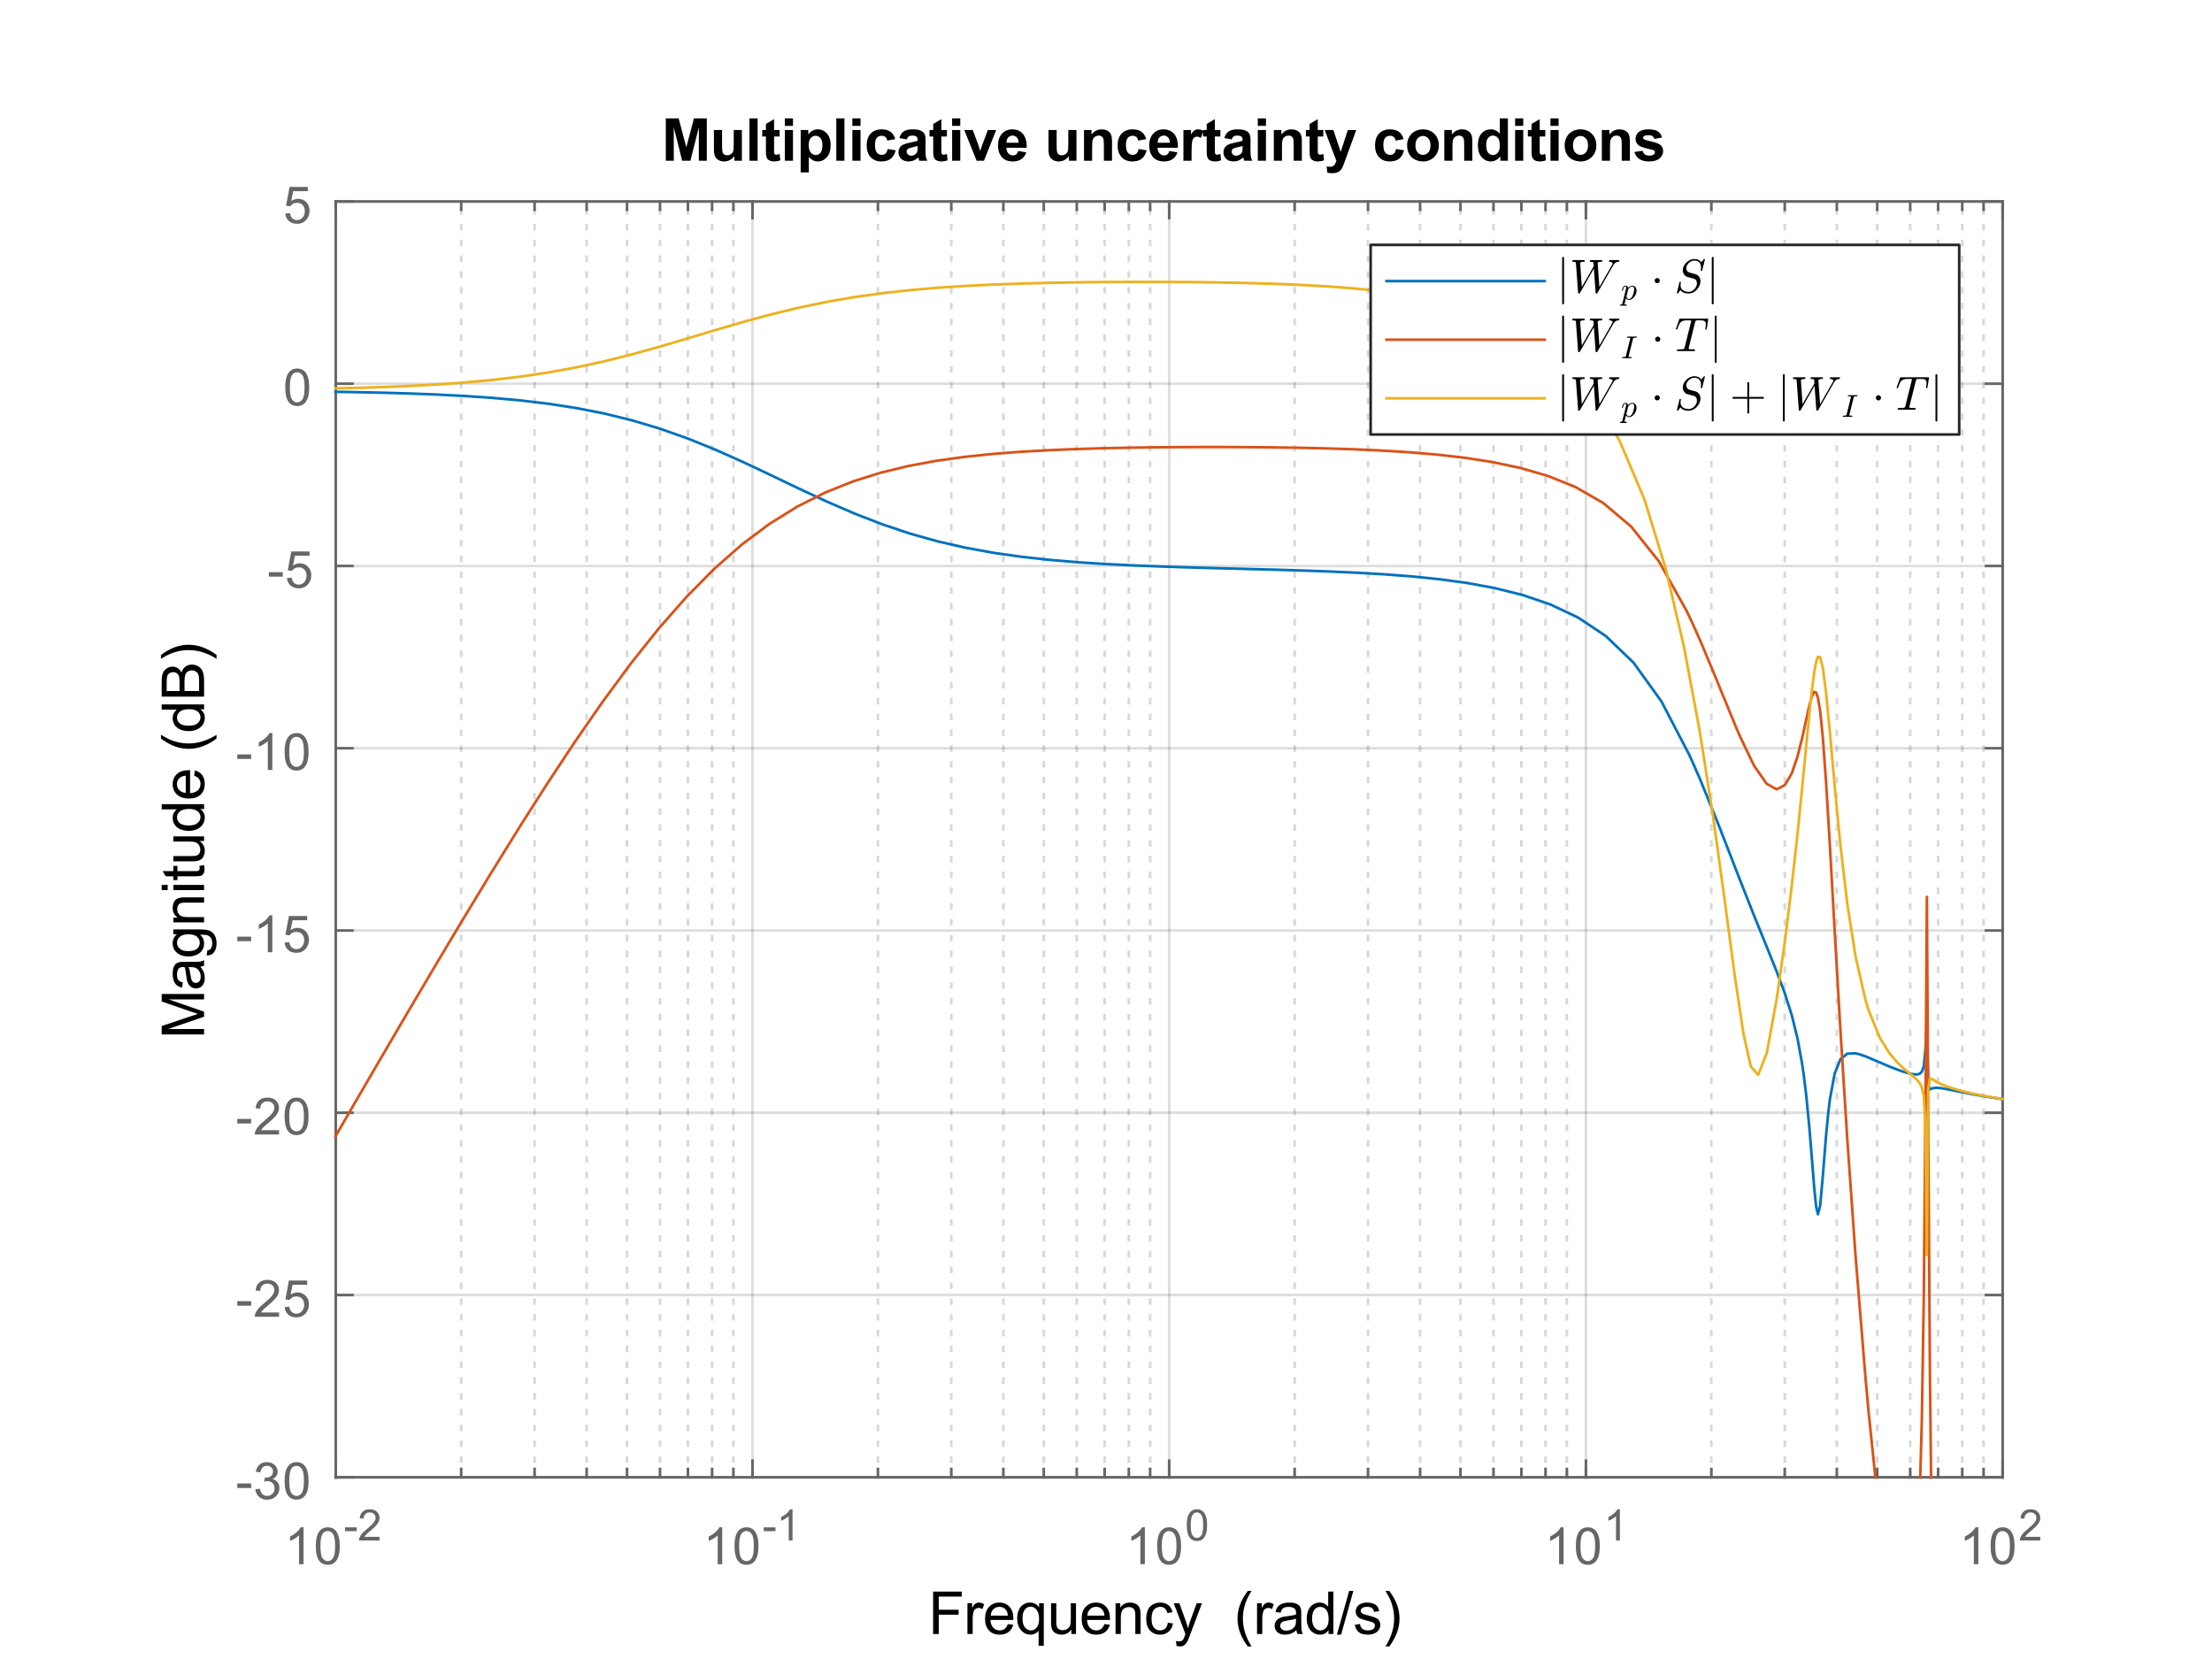 <?xml version="1.0"?>
<!DOCTYPE svg PUBLIC '-//W3C//DTD SVG 1.0//EN'
          'http://www.w3.org/TR/2001/REC-SVG-20010904/DTD/svg10.dtd'>
<svg xmlns:xlink="http://www.w3.org/1999/xlink" style="fill-opacity:1; color-rendering:auto; color-interpolation:auto; text-rendering:auto; stroke:black; stroke-linecap:square; stroke-miterlimit:10; shape-rendering:auto; stroke-opacity:1; fill:black; stroke-dasharray:none; font-weight:normal; stroke-width:1; font-family:'Dialog'; font-style:normal; stroke-linejoin:miter; font-size:12px; stroke-dashoffset:0; image-rendering:auto;" width="560" height="420" xmlns="http://www.w3.org/2000/svg"
><rect width="100%" height="100%" fill="#333333" stroke="none"/><!--Generated by the Batik Graphics2D SVG Generator--><defs id="genericDefs"
  /><g
  ><defs id="defs1"
    ><clipPath clipPathUnits="userSpaceOnUse" id="clipPath1"
      ><path d="M0 0 L560 0 L560 420 L0 420 L0 0 Z"
      /></clipPath
    ></defs
    ><g style="fill:white; stroke:white;"
    ><rect x="0" y="0" width="560" style="clip-path:url(#clipPath1); stroke:none;" height="420"
    /></g
    ><g style="fill:white; text-rendering:optimizeSpeed; color-rendering:optimizeSpeed; image-rendering:optimizeSpeed; shape-rendering:crispEdges; stroke:white; color-interpolation:sRGB;"
    ><rect x="0" width="560" height="420" y="0" style="stroke:none;"
      /><path style="stroke:none;" d="M85 374 L507 374 L507 51 L85 51 Z"
    /></g
    ><g style="fill-opacity:0.251; color-rendering:optimizeQuality; color-interpolation:linearRGB; text-rendering:geometricPrecision; stroke:rgb(102,102,102); stroke-linecap:butt; stroke-miterlimit:1; stroke-opacity:0.251; fill:rgb(102,102,102); stroke-dasharray:1,3; stroke-width:0.667; stroke-linejoin:bevel; image-rendering:optimizeQuality;"
    ><line y2="51" style="fill:none;" x1="116.759" x2="116.759" y1="374"
      /><line y2="51" style="fill:none;" x1="135.336" x2="135.336" y1="374"
      /><line y2="51" style="fill:none;" x1="148.517" x2="148.517" y1="374"
      /><line y2="51" style="fill:none;" x1="158.741" x2="158.741" y1="374"
      /><line y2="51" style="fill:none;" x1="167.095" x2="167.095" y1="374"
      /><line y2="51" style="fill:none;" x1="174.158" x2="174.158" y1="374"
      /><line y2="51" style="fill:none;" x1="180.276" x2="180.276" y1="374"
      /><line y2="51" style="fill:none;" x1="185.673" x2="185.673" y1="374"
      /><line y2="51" style="fill:none;" x1="222.259" x2="222.259" y1="374"
      /><line y2="51" style="fill:none;" x1="240.836" x2="240.836" y1="374"
      /><line y2="51" style="fill:none;" x1="254.017" x2="254.017" y1="374"
      /><line y2="51" style="fill:none;" x1="264.241" x2="264.241" y1="374"
      /><line y2="51" style="fill:none;" x1="272.595" x2="272.595" y1="374"
      /><line y2="51" style="fill:none;" x1="279.658" x2="279.658" y1="374"
      /><line y2="51" style="fill:none;" x1="285.776" x2="285.776" y1="374"
      /><line y2="51" style="fill:none;" x1="291.173" x2="291.173" y1="374"
      /><line y2="51" style="fill:none;" x1="327.759" x2="327.759" y1="374"
      /><line y2="51" style="fill:none;" x1="346.336" x2="346.336" y1="374"
      /><line y2="51" style="fill:none;" x1="359.517" x2="359.517" y1="374"
      /><line y2="51" style="fill:none;" x1="369.741" x2="369.741" y1="374"
      /><line y2="51" style="fill:none;" x1="378.095" x2="378.095" y1="374"
      /><line y2="51" style="fill:none;" x1="385.158" x2="385.158" y1="374"
      /><line y2="51" style="fill:none;" x1="391.276" x2="391.276" y1="374"
      /><line y2="51" style="fill:none;" x1="396.673" x2="396.673" y1="374"
      /><line y2="51" style="fill:none;" x1="433.259" x2="433.259" y1="374"
      /><line y2="51" style="fill:none;" x1="451.836" x2="451.836" y1="374"
      /><line y2="51" style="fill:none;" x1="465.017" x2="465.017" y1="374"
      /><line y2="51" style="fill:none;" x1="475.241" x2="475.241" y1="374"
      /><line y2="51" style="fill:none;" x1="483.595" x2="483.595" y1="374"
      /><line y2="51" style="fill:none;" x1="490.658" x2="490.658" y1="374"
      /><line y2="51" style="fill:none;" x1="496.776" x2="496.776" y1="374"
      /><line y2="51" style="fill:none;" x1="502.173" x2="502.173" y1="374"
    /></g
    ><g style="stroke-linecap:butt; fill-opacity:0.149; fill:rgb(38,38,38); text-rendering:geometricPrecision; image-rendering:optimizeQuality; color-rendering:optimizeQuality; stroke-linejoin:round; stroke:rgb(38,38,38); color-interpolation:linearRGB; stroke-width:0.667; stroke-opacity:0.149;"
    ><line y2="51" style="fill:none;" x1="85" x2="85" y1="374"
      /><line y2="51" style="fill:none;" x1="190.5" x2="190.5" y1="374"
      /><line y2="51" style="fill:none;" x1="296" x2="296" y1="374"
      /><line y2="51" style="fill:none;" x1="401.5" x2="401.5" y1="374"
      /><line y2="51" style="fill:none;" x1="507" x2="507" y1="374"
      /><line y2="374" style="fill:none;" x1="507" x2="85" y1="374"
      /><line y2="327.857" style="fill:none;" x1="507" x2="85" y1="327.857"
      /><line y2="281.714" style="fill:none;" x1="507" x2="85" y1="281.714"
      /><line y2="235.571" style="fill:none;" x1="507" x2="85" y1="235.571"
      /><line y2="189.429" style="fill:none;" x1="507" x2="85" y1="189.429"
      /><line y2="143.286" style="fill:none;" x1="507" x2="85" y1="143.286"
      /><line y2="97.143" style="fill:none;" x1="507" x2="85" y1="97.143"
      /><line y2="51" style="fill:none;" x1="507" x2="85" y1="51"
    /></g
    ><g style="fill:rgb(102,102,102); text-rendering:geometricPrecision; image-rendering:optimizeQuality; color-rendering:optimizeQuality; stroke-linejoin:round; stroke:rgb(102,102,102); color-interpolation:linearRGB; stroke-width:0.667;"
    ><line y2="374" style="fill:none;" x1="85" x2="507" y1="374"
      /><line y2="51" style="fill:none;" x1="85" x2="507" y1="51"
      /><line y2="369.78" style="fill:none;" x1="85" x2="85" y1="374"
      /><line y2="369.78" style="fill:none;" x1="190.5" x2="190.5" y1="374"
      /><line y2="369.78" style="fill:none;" x1="296" x2="296" y1="374"
      /><line y2="369.78" style="fill:none;" x1="401.5" x2="401.5" y1="374"
      /><line y2="369.78" style="fill:none;" x1="507" x2="507" y1="374"
      /><line y2="55.22" style="fill:none;" x1="85" x2="85" y1="51"
      /><line y2="55.22" style="fill:none;" x1="190.5" x2="190.5" y1="51"
      /><line y2="55.22" style="fill:none;" x1="296" x2="296" y1="51"
      /><line y2="55.22" style="fill:none;" x1="401.5" x2="401.5" y1="51"
      /><line y2="55.22" style="fill:none;" x1="507" x2="507" y1="51"
      /><line y2="371.89" style="fill:none;" x1="85" x2="85" y1="374"
      /><line y2="371.89" style="fill:none;" x1="116.759" x2="116.759" y1="374"
      /><line y2="371.89" style="fill:none;" x1="135.336" x2="135.336" y1="374"
      /><line y2="371.89" style="fill:none;" x1="148.517" x2="148.517" y1="374"
      /><line y2="371.89" style="fill:none;" x1="158.741" x2="158.741" y1="374"
      /><line y2="371.89" style="fill:none;" x1="167.095" x2="167.095" y1="374"
      /><line y2="371.89" style="fill:none;" x1="174.158" x2="174.158" y1="374"
      /><line y2="371.89" style="fill:none;" x1="180.276" x2="180.276" y1="374"
      /><line y2="371.89" style="fill:none;" x1="185.673" x2="185.673" y1="374"
      /><line y2="371.89" style="fill:none;" x1="190.5" x2="190.5" y1="374"
      /><line y2="371.89" style="fill:none;" x1="222.259" x2="222.259" y1="374"
      /><line y2="371.89" style="fill:none;" x1="240.836" x2="240.836" y1="374"
      /><line y2="371.89" style="fill:none;" x1="254.017" x2="254.017" y1="374"
      /><line y2="371.89" style="fill:none;" x1="264.241" x2="264.241" y1="374"
      /><line y2="371.89" style="fill:none;" x1="272.595" x2="272.595" y1="374"
      /><line y2="371.89" style="fill:none;" x1="279.658" x2="279.658" y1="374"
      /><line y2="371.89" style="fill:none;" x1="285.776" x2="285.776" y1="374"
      /><line y2="371.89" style="fill:none;" x1="291.173" x2="291.173" y1="374"
      /><line y2="371.89" style="fill:none;" x1="296" x2="296" y1="374"
      /><line y2="371.89" style="fill:none;" x1="327.759" x2="327.759" y1="374"
      /><line y2="371.89" style="fill:none;" x1="346.336" x2="346.336" y1="374"
      /><line y2="371.89" style="fill:none;" x1="359.517" x2="359.517" y1="374"
      /><line y2="371.89" style="fill:none;" x1="369.741" x2="369.741" y1="374"
      /><line y2="371.89" style="fill:none;" x1="378.095" x2="378.095" y1="374"
      /><line y2="371.89" style="fill:none;" x1="385.158" x2="385.158" y1="374"
      /><line y2="371.89" style="fill:none;" x1="391.276" x2="391.276" y1="374"
      /><line y2="371.89" style="fill:none;" x1="396.673" x2="396.673" y1="374"
      /><line y2="371.89" style="fill:none;" x1="401.5" x2="401.5" y1="374"
      /><line y2="371.89" style="fill:none;" x1="433.259" x2="433.259" y1="374"
      /><line y2="371.89" style="fill:none;" x1="451.836" x2="451.836" y1="374"
      /><line y2="371.89" style="fill:none;" x1="465.017" x2="465.017" y1="374"
      /><line y2="371.89" style="fill:none;" x1="475.241" x2="475.241" y1="374"
      /><line y2="371.89" style="fill:none;" x1="483.595" x2="483.595" y1="374"
      /><line y2="371.89" style="fill:none;" x1="490.658" x2="490.658" y1="374"
      /><line y2="371.89" style="fill:none;" x1="496.776" x2="496.776" y1="374"
      /><line y2="371.89" style="fill:none;" x1="502.173" x2="502.173" y1="374"
      /><line y2="371.89" style="fill:none;" x1="507" x2="507" y1="374"
      /><line y2="53.11" style="fill:none;" x1="85" x2="85" y1="51"
      /><line y2="53.11" style="fill:none;" x1="116.759" x2="116.759" y1="51"
      /><line y2="53.11" style="fill:none;" x1="135.336" x2="135.336" y1="51"
      /><line y2="53.11" style="fill:none;" x1="148.517" x2="148.517" y1="51"
      /><line y2="53.11" style="fill:none;" x1="158.741" x2="158.741" y1="51"
      /><line y2="53.11" style="fill:none;" x1="167.095" x2="167.095" y1="51"
      /><line y2="53.11" style="fill:none;" x1="174.158" x2="174.158" y1="51"
      /><line y2="53.11" style="fill:none;" x1="180.276" x2="180.276" y1="51"
      /><line y2="53.11" style="fill:none;" x1="185.673" x2="185.673" y1="51"
      /><line y2="53.11" style="fill:none;" x1="190.5" x2="190.5" y1="51"
      /><line y2="53.11" style="fill:none;" x1="222.259" x2="222.259" y1="51"
      /><line y2="53.11" style="fill:none;" x1="240.836" x2="240.836" y1="51"
      /><line y2="53.11" style="fill:none;" x1="254.017" x2="254.017" y1="51"
      /><line y2="53.11" style="fill:none;" x1="264.241" x2="264.241" y1="51"
      /><line y2="53.11" style="fill:none;" x1="272.595" x2="272.595" y1="51"
      /><line y2="53.11" style="fill:none;" x1="279.658" x2="279.658" y1="51"
      /><line y2="53.11" style="fill:none;" x1="285.776" x2="285.776" y1="51"
      /><line y2="53.11" style="fill:none;" x1="291.173" x2="291.173" y1="51"
      /><line y2="53.11" style="fill:none;" x1="296" x2="296" y1="51"
      /><line y2="53.11" style="fill:none;" x1="327.759" x2="327.759" y1="51"
      /><line y2="53.11" style="fill:none;" x1="346.336" x2="346.336" y1="51"
      /><line y2="53.11" style="fill:none;" x1="359.517" x2="359.517" y1="51"
      /><line y2="53.11" style="fill:none;" x1="369.741" x2="369.741" y1="51"
      /><line y2="53.11" style="fill:none;" x1="378.095" x2="378.095" y1="51"
      /><line y2="53.11" style="fill:none;" x1="385.158" x2="385.158" y1="51"
      /><line y2="53.11" style="fill:none;" x1="391.276" x2="391.276" y1="51"
      /><line y2="53.11" style="fill:none;" x1="396.673" x2="396.673" y1="51"
      /><line y2="53.11" style="fill:none;" x1="401.5" x2="401.5" y1="51"
      /><line y2="53.11" style="fill:none;" x1="433.259" x2="433.259" y1="51"
      /><line y2="53.11" style="fill:none;" x1="451.836" x2="451.836" y1="51"
      /><line y2="53.11" style="fill:none;" x1="465.017" x2="465.017" y1="51"
      /><line y2="53.11" style="fill:none;" x1="475.241" x2="475.241" y1="51"
      /><line y2="53.11" style="fill:none;" x1="483.595" x2="483.595" y1="51"
      /><line y2="53.11" style="fill:none;" x1="490.658" x2="490.658" y1="51"
      /><line y2="53.11" style="fill:none;" x1="496.776" x2="496.776" y1="51"
      /><line y2="53.11" style="fill:none;" x1="502.173" x2="502.173" y1="51"
      /><line y2="53.11" style="fill:none;" x1="507" x2="507" y1="51"
    /></g
    ><g transform="translate(72,396)" style="font-size:13.333px; fill:rgb(102,102,102); text-rendering:geometricPrecision; color-rendering:optimizeQuality; image-rendering:optimizeQuality; stroke:rgb(102,102,102); color-interpolation:linearRGB;"
    ><path style="stroke:none;" d="M4.844 0 L3.703 0 L3.703 -7.281 Q3.281 -6.891 2.617 -6.492 Q1.953 -6.094 1.422 -5.906 L1.422 -7.016 Q2.375 -7.453 3.094 -8.094 Q3.812 -8.734 4.109 -9.344 L4.844 -9.344 L4.844 0 ZM7.951 -4.594 Q7.951 -6.234 8.287 -7.242 Q8.623 -8.25 9.294 -8.797 Q9.966 -9.344 10.982 -9.344 Q11.732 -9.344 12.294 -9.039 Q12.857 -8.734 13.224 -8.172 Q13.591 -7.609 13.802 -6.789 Q14.013 -5.969 14.013 -4.594 Q14.013 -2.953 13.677 -1.945 Q13.341 -0.938 12.669 -0.391 Q11.998 0.156 10.982 0.156 Q9.638 0.156 8.857 -0.812 Q7.951 -1.969 7.951 -4.594 ZM9.123 -4.594 Q9.123 -2.297 9.654 -1.539 Q10.185 -0.781 10.982 -0.781 Q11.763 -0.781 12.302 -1.539 Q12.841 -2.297 12.841 -4.594 Q12.841 -6.891 12.302 -7.641 Q11.763 -8.391 10.966 -8.391 Q10.185 -8.391 9.701 -7.734 Q9.123 -6.875 9.123 -4.594 Z"
    /></g
    ><g transform="translate(87,390)" style="font-size:10.667px; fill:rgb(102,102,102); text-rendering:geometricPrecision; color-rendering:optimizeQuality; image-rendering:optimizeQuality; stroke:rgb(102,102,102); color-interpolation:linearRGB;"
    ><path style="stroke:none;" d="M0.344 -2.359 L0.344 -3.328 L3.312 -3.328 L3.312 -2.359 L0.344 -2.359 ZM9.08 -0.922 L9.08 0 L3.877 0 Q3.877 -0.344 4.002 -0.672 Q4.189 -1.203 4.627 -1.719 Q5.064 -2.234 5.892 -2.906 Q7.174 -3.969 7.627 -4.578 Q8.08 -5.188 8.08 -5.734 Q8.08 -6.312 7.674 -6.711 Q7.267 -7.109 6.596 -7.109 Q5.908 -7.109 5.486 -6.688 Q5.064 -6.266 5.064 -5.531 L4.064 -5.625 Q4.174 -6.734 4.838 -7.32 Q5.502 -7.906 6.627 -7.906 Q7.752 -7.906 8.416 -7.281 Q9.08 -6.656 9.08 -5.719 Q9.08 -5.25 8.885 -4.789 Q8.689 -4.328 8.244 -3.828 Q7.799 -3.328 6.752 -2.438 Q5.877 -1.719 5.635 -1.453 Q5.392 -1.188 5.221 -0.922 L9.08 -0.922 Z"
    /></g
    ><g transform="translate(178,396)" style="font-size:13.333px; fill:rgb(102,102,102); text-rendering:geometricPrecision; color-rendering:optimizeQuality; image-rendering:optimizeQuality; stroke:rgb(102,102,102); color-interpolation:linearRGB;"
    ><path style="stroke:none;" d="M4.844 0 L3.703 0 L3.703 -7.281 Q3.281 -6.891 2.617 -6.492 Q1.953 -6.094 1.422 -5.906 L1.422 -7.016 Q2.375 -7.453 3.094 -8.094 Q3.812 -8.734 4.109 -9.344 L4.844 -9.344 L4.844 0 ZM7.951 -4.594 Q7.951 -6.234 8.287 -7.242 Q8.623 -8.25 9.294 -8.797 Q9.966 -9.344 10.982 -9.344 Q11.732 -9.344 12.294 -9.039 Q12.857 -8.734 13.224 -8.172 Q13.591 -7.609 13.802 -6.789 Q14.013 -5.969 14.013 -4.594 Q14.013 -2.953 13.677 -1.945 Q13.341 -0.938 12.669 -0.391 Q11.998 0.156 10.982 0.156 Q9.638 0.156 8.857 -0.812 Q7.951 -1.969 7.951 -4.594 ZM9.123 -4.594 Q9.123 -2.297 9.654 -1.539 Q10.185 -0.781 10.982 -0.781 Q11.763 -0.781 12.302 -1.539 Q12.841 -2.297 12.841 -4.594 Q12.841 -6.891 12.302 -7.641 Q11.763 -8.391 10.966 -8.391 Q10.185 -8.391 9.701 -7.734 Q9.123 -6.875 9.123 -4.594 Z"
    /></g
    ><g transform="translate(193,390)" style="font-size:10.667px; fill:rgb(102,102,102); text-rendering:geometricPrecision; color-rendering:optimizeQuality; image-rendering:optimizeQuality; stroke:rgb(102,102,102); color-interpolation:linearRGB;"
    ><path style="stroke:none;" d="M0.344 -2.359 L0.344 -3.328 L3.312 -3.328 L3.312 -2.359 L0.344 -2.359 ZM7.642 0 L6.674 0 L6.674 -6.156 Q6.33 -5.828 5.767 -5.492 Q5.205 -5.156 4.752 -5 L4.752 -5.938 Q5.564 -6.312 6.166 -6.852 Q6.767 -7.391 7.017 -7.906 L7.642 -7.906 L7.642 0 Z"
    /></g
    ><g transform="translate(285,396)" style="font-size:13.333px; fill:rgb(102,102,102); text-rendering:geometricPrecision; color-rendering:optimizeQuality; image-rendering:optimizeQuality; stroke:rgb(102,102,102); color-interpolation:linearRGB;"
    ><path style="stroke:none;" d="M4.844 0 L3.703 0 L3.703 -7.281 Q3.281 -6.891 2.617 -6.492 Q1.953 -6.094 1.422 -5.906 L1.422 -7.016 Q2.375 -7.453 3.094 -8.094 Q3.812 -8.734 4.109 -9.344 L4.844 -9.344 L4.844 0 ZM7.951 -4.594 Q7.951 -6.234 8.287 -7.242 Q8.623 -8.25 9.294 -8.797 Q9.966 -9.344 10.982 -9.344 Q11.732 -9.344 12.294 -9.039 Q12.857 -8.734 13.224 -8.172 Q13.591 -7.609 13.802 -6.789 Q14.013 -5.969 14.013 -4.594 Q14.013 -2.953 13.677 -1.945 Q13.341 -0.938 12.669 -0.391 Q11.998 0.156 10.982 0.156 Q9.638 0.156 8.857 -0.812 Q7.951 -1.969 7.951 -4.594 ZM9.123 -4.594 Q9.123 -2.297 9.654 -1.539 Q10.185 -0.781 10.982 -0.781 Q11.763 -0.781 12.302 -1.539 Q12.841 -2.297 12.841 -4.594 Q12.841 -6.891 12.302 -7.641 Q11.763 -8.391 10.966 -8.391 Q10.185 -8.391 9.701 -7.734 Q9.123 -6.875 9.123 -4.594 Z"
    /></g
    ><g transform="translate(300,390)" style="font-size:10.667px; fill:rgb(102,102,102); text-rendering:geometricPrecision; color-rendering:optimizeQuality; image-rendering:optimizeQuality; stroke:rgb(102,102,102); color-interpolation:linearRGB;"
    ><path style="stroke:none;" d="M0.453 -3.891 Q0.453 -5.281 0.742 -6.133 Q1.031 -6.984 1.602 -7.445 Q2.172 -7.906 3.031 -7.906 Q3.656 -7.906 4.133 -7.648 Q4.609 -7.391 4.922 -6.914 Q5.234 -6.438 5.414 -5.742 Q5.594 -5.047 5.594 -3.891 Q5.594 -2.5 5.305 -1.648 Q5.016 -0.797 4.453 -0.328 Q3.891 0.141 3.031 0.141 Q1.891 0.141 1.234 -0.688 Q0.453 -1.672 0.453 -3.891 ZM1.453 -3.891 Q1.453 -1.938 1.906 -1.297 Q2.359 -0.656 3.031 -0.656 Q3.688 -0.656 4.141 -1.305 Q4.594 -1.953 4.594 -3.891 Q4.594 -5.828 4.141 -6.469 Q3.688 -7.109 3.016 -7.109 Q2.344 -7.109 1.953 -6.547 Q1.453 -5.828 1.453 -3.891 Z"
    /></g
    ><g transform="translate(391,396)" style="font-size:13.333px; fill:rgb(102,102,102); text-rendering:geometricPrecision; color-rendering:optimizeQuality; image-rendering:optimizeQuality; stroke:rgb(102,102,102); color-interpolation:linearRGB;"
    ><path style="stroke:none;" d="M4.844 0 L3.703 0 L3.703 -7.281 Q3.281 -6.891 2.617 -6.492 Q1.953 -6.094 1.422 -5.906 L1.422 -7.016 Q2.375 -7.453 3.094 -8.094 Q3.812 -8.734 4.109 -9.344 L4.844 -9.344 L4.844 0 ZM7.951 -4.594 Q7.951 -6.234 8.287 -7.242 Q8.623 -8.25 9.294 -8.797 Q9.966 -9.344 10.982 -9.344 Q11.732 -9.344 12.294 -9.039 Q12.857 -8.734 13.224 -8.172 Q13.591 -7.609 13.802 -6.789 Q14.013 -5.969 14.013 -4.594 Q14.013 -2.953 13.677 -1.945 Q13.341 -0.938 12.669 -0.391 Q11.998 0.156 10.982 0.156 Q9.638 0.156 8.857 -0.812 Q7.951 -1.969 7.951 -4.594 ZM9.123 -4.594 Q9.123 -2.297 9.654 -1.539 Q10.185 -0.781 10.982 -0.781 Q11.763 -0.781 12.302 -1.539 Q12.841 -2.297 12.841 -4.594 Q12.841 -6.891 12.302 -7.641 Q11.763 -8.391 10.966 -8.391 Q10.185 -8.391 9.701 -7.734 Q9.123 -6.875 9.123 -4.594 Z"
    /></g
    ><g transform="translate(406,390)" style="font-size:10.667px; fill:rgb(102,102,102); text-rendering:geometricPrecision; color-rendering:optimizeQuality; image-rendering:optimizeQuality; stroke:rgb(102,102,102); color-interpolation:linearRGB;"
    ><path style="stroke:none;" d="M4.094 0 L3.125 0 L3.125 -6.156 Q2.781 -5.828 2.219 -5.492 Q1.656 -5.156 1.203 -5 L1.203 -5.938 Q2.016 -6.312 2.617 -6.852 Q3.219 -7.391 3.469 -7.906 L4.094 -7.906 L4.094 0 Z"
    /></g
    ><g transform="translate(496,396)" style="font-size:13.333px; fill:rgb(102,102,102); text-rendering:geometricPrecision; color-rendering:optimizeQuality; image-rendering:optimizeQuality; stroke:rgb(102,102,102); color-interpolation:linearRGB;"
    ><path style="stroke:none;" d="M4.844 0 L3.703 0 L3.703 -7.281 Q3.281 -6.891 2.617 -6.492 Q1.953 -6.094 1.422 -5.906 L1.422 -7.016 Q2.375 -7.453 3.094 -8.094 Q3.812 -8.734 4.109 -9.344 L4.844 -9.344 L4.844 0 ZM7.951 -4.594 Q7.951 -6.234 8.287 -7.242 Q8.623 -8.25 9.294 -8.797 Q9.966 -9.344 10.982 -9.344 Q11.732 -9.344 12.294 -9.039 Q12.857 -8.734 13.224 -8.172 Q13.591 -7.609 13.802 -6.789 Q14.013 -5.969 14.013 -4.594 Q14.013 -2.953 13.677 -1.945 Q13.341 -0.938 12.669 -0.391 Q11.998 0.156 10.982 0.156 Q9.638 0.156 8.857 -0.812 Q7.951 -1.969 7.951 -4.594 ZM9.123 -4.594 Q9.123 -2.297 9.654 -1.539 Q10.185 -0.781 10.982 -0.781 Q11.763 -0.781 12.302 -1.539 Q12.841 -2.297 12.841 -4.594 Q12.841 -6.891 12.302 -7.641 Q11.763 -8.391 10.966 -8.391 Q10.185 -8.391 9.701 -7.734 Q9.123 -6.875 9.123 -4.594 Z"
    /></g
    ><g transform="translate(511,390)" style="font-size:10.667px; fill:rgb(102,102,102); text-rendering:geometricPrecision; color-rendering:optimizeQuality; image-rendering:optimizeQuality; stroke:rgb(102,102,102); color-interpolation:linearRGB;"
    ><path style="stroke:none;" d="M5.531 -0.922 L5.531 0 L0.328 0 Q0.328 -0.344 0.453 -0.672 Q0.641 -1.203 1.078 -1.719 Q1.516 -2.234 2.344 -2.906 Q3.625 -3.969 4.078 -4.578 Q4.531 -5.188 4.531 -5.734 Q4.531 -6.312 4.125 -6.711 Q3.719 -7.109 3.047 -7.109 Q2.359 -7.109 1.938 -6.688 Q1.516 -6.266 1.516 -5.531 L0.516 -5.625 Q0.625 -6.734 1.289 -7.32 Q1.953 -7.906 3.078 -7.906 Q4.203 -7.906 4.867 -7.281 Q5.531 -6.656 5.531 -5.719 Q5.531 -5.25 5.336 -4.789 Q5.141 -4.328 4.695 -3.828 Q4.25 -3.328 3.203 -2.438 Q2.328 -1.719 2.086 -1.453 Q1.844 -1.188 1.672 -0.922 L5.531 -0.922 Z"
    /></g
    ><g style="fill:rgb(102,102,102); text-rendering:geometricPrecision; image-rendering:optimizeQuality; color-rendering:optimizeQuality; stroke-linejoin:round; stroke:rgb(102,102,102); color-interpolation:linearRGB; stroke-width:0.667;"
    ><line y2="51" style="fill:none;" x1="85" x2="85" y1="374"
      /><line y2="51" style="fill:none;" x1="507" x2="507" y1="374"
      /><line y2="374" style="fill:none;" x1="85" x2="89.22" y1="374"
      /><line y2="327.857" style="fill:none;" x1="85" x2="89.22" y1="327.857"
      /><line y2="281.714" style="fill:none;" x1="85" x2="89.22" y1="281.714"
      /><line y2="235.571" style="fill:none;" x1="85" x2="89.22" y1="235.571"
      /><line y2="189.429" style="fill:none;" x1="85" x2="89.22" y1="189.429"
      /><line y2="143.286" style="fill:none;" x1="85" x2="89.22" y1="143.286"
      /><line y2="97.143" style="fill:none;" x1="85" x2="89.22" y1="97.143"
      /><line y2="51" style="fill:none;" x1="85" x2="89.22" y1="51"
      /><line y2="374" style="fill:none;" x1="507" x2="502.78" y1="374"
      /><line y2="327.857" style="fill:none;" x1="507" x2="502.78" y1="327.857"
      /><line y2="281.714" style="fill:none;" x1="507" x2="502.78" y1="281.714"
      /><line y2="235.571" style="fill:none;" x1="507" x2="502.78" y1="235.571"
      /><line y2="189.429" style="fill:none;" x1="507" x2="502.78" y1="189.429"
      /><line y2="143.286" style="fill:none;" x1="507" x2="502.78" y1="143.286"
      /><line y2="97.143" style="fill:none;" x1="507" x2="502.78" y1="97.143"
      /><line y2="51" style="fill:none;" x1="507" x2="502.78" y1="51"
    /></g
    ><g transform="translate(79.667,374)" style="font-size:13.333px; fill:rgb(102,102,102); text-rendering:geometricPrecision; color-rendering:optimizeQuality; image-rendering:optimizeQuality; stroke:rgb(102,102,102); color-interpolation:linearRGB;"
    ><path style="stroke:none;" d="M-19.594 2.703 L-19.594 1.562 L-16.078 1.562 L-16.078 2.703 L-19.594 2.703 ZM-15.02 3.047 L-13.879 2.891 Q-13.676 3.859 -13.207 4.289 Q-12.739 4.719 -12.051 4.719 Q-11.254 4.719 -10.7 4.164 Q-10.145 3.609 -10.145 2.781 Q-10.145 1.984 -10.653 1.477 Q-11.161 0.969 -11.957 0.969 Q-12.286 0.969 -12.77 1.094 L-12.645 0.094 Q-12.52 0.109 -12.457 0.109 Q-11.723 0.109 -11.137 -0.273 Q-10.551 -0.656 -10.551 -1.453 Q-10.551 -2.078 -10.981 -2.492 Q-11.411 -2.906 -12.082 -2.906 Q-12.754 -2.906 -13.192 -2.484 Q-13.629 -2.062 -13.77 -1.234 L-14.911 -1.438 Q-14.692 -2.578 -13.95 -3.211 Q-13.207 -3.844 -12.114 -3.844 Q-11.348 -3.844 -10.707 -3.516 Q-10.067 -3.188 -9.723 -2.625 Q-9.379 -2.062 -9.379 -1.422 Q-9.379 -0.828 -9.707 -0.328 Q-10.036 0.172 -10.661 0.453 Q-9.848 0.656 -9.387 1.25 Q-8.926 1.844 -8.926 2.75 Q-8.926 3.969 -9.817 4.82 Q-10.707 5.672 -12.067 5.672 Q-13.286 5.672 -14.098 4.938 Q-14.911 4.203 -15.02 3.047 ZM-7.616 0.906 Q-7.616 -0.734 -7.28 -1.742 Q-6.944 -2.75 -6.272 -3.297 Q-5.601 -3.844 -4.585 -3.844 Q-3.835 -3.844 -3.272 -3.539 Q-2.71 -3.234 -2.343 -2.672 Q-1.976 -2.109 -1.765 -1.289 Q-1.554 -0.469 -1.554 0.906 Q-1.554 2.547 -1.89 3.555 Q-2.226 4.562 -2.897 5.109 Q-3.569 5.656 -4.585 5.656 Q-5.929 5.656 -6.71 4.688 Q-7.616 3.531 -7.616 0.906 ZM-6.444 0.906 Q-6.444 3.203 -5.913 3.961 Q-5.382 4.719 -4.585 4.719 Q-3.804 4.719 -3.265 3.961 Q-2.726 3.203 -2.726 0.906 Q-2.726 -1.391 -3.265 -2.141 Q-3.804 -2.891 -4.601 -2.891 Q-5.382 -2.891 -5.866 -2.234 Q-6.444 -1.375 -6.444 0.906 Z"
    /></g
    ><g transform="translate(79.667,327.857)" style="font-size:13.333px; fill:rgb(102,102,102); text-rendering:geometricPrecision; color-rendering:optimizeQuality; image-rendering:optimizeQuality; stroke:rgb(102,102,102); color-interpolation:linearRGB;"
    ><path style="stroke:none;" d="M-19.594 2.703 L-19.594 1.562 L-16.078 1.562 L-16.078 2.703 L-19.594 2.703 ZM-9.02 4.406 L-9.02 5.5 L-15.176 5.5 Q-15.192 5.094 -15.036 4.703 Q-14.801 4.078 -14.286 3.469 Q-13.77 2.859 -12.786 2.062 Q-11.27 0.812 -10.739 0.086 Q-10.207 -0.641 -10.207 -1.281 Q-10.207 -1.969 -10.692 -2.43 Q-11.176 -2.891 -11.957 -2.891 Q-12.786 -2.891 -13.278 -2.398 Q-13.77 -1.906 -13.786 -1.031 L-14.957 -1.156 Q-14.832 -2.469 -14.051 -3.156 Q-13.27 -3.844 -11.942 -3.844 Q-10.598 -3.844 -9.817 -3.102 Q-9.036 -2.359 -9.036 -1.266 Q-9.036 -0.703 -9.262 -0.164 Q-9.489 0.375 -10.02 0.977 Q-10.551 1.578 -11.786 2.609 Q-12.817 3.469 -13.106 3.781 Q-13.395 4.094 -13.582 4.406 L-9.02 4.406 ZM-7.616 3.062 L-6.429 2.953 Q-6.288 3.844 -5.804 4.281 Q-5.319 4.719 -4.632 4.719 Q-3.804 4.719 -3.233 4.094 Q-2.663 3.469 -2.663 2.453 Q-2.663 1.469 -3.21 0.906 Q-3.757 0.344 -4.647 0.344 Q-5.21 0.344 -5.655 0.594 Q-6.101 0.844 -6.351 1.234 L-7.413 1.094 L-6.522 -3.672 L-1.897 -3.672 L-1.897 -2.594 L-5.601 -2.594 L-6.101 -0.094 Q-5.272 -0.672 -4.351 -0.672 Q-3.132 -0.672 -2.296 0.172 Q-1.46 1.016 -1.46 2.344 Q-1.46 3.609 -2.194 4.531 Q-3.085 5.656 -4.632 5.656 Q-5.897 5.656 -6.702 4.945 Q-7.507 4.234 -7.616 3.062 Z"
    /></g
    ><g transform="translate(79.667,281.714)" style="font-size:13.333px; fill:rgb(102,102,102); text-rendering:geometricPrecision; color-rendering:optimizeQuality; image-rendering:optimizeQuality; stroke:rgb(102,102,102); color-interpolation:linearRGB;"
    ><path style="stroke:none;" d="M-19.594 2.703 L-19.594 1.562 L-16.078 1.562 L-16.078 2.703 L-19.594 2.703 ZM-9.02 4.406 L-9.02 5.5 L-15.176 5.5 Q-15.192 5.094 -15.036 4.703 Q-14.801 4.078 -14.286 3.469 Q-13.77 2.859 -12.786 2.062 Q-11.27 0.812 -10.739 0.086 Q-10.207 -0.641 -10.207 -1.281 Q-10.207 -1.969 -10.692 -2.43 Q-11.176 -2.891 -11.957 -2.891 Q-12.786 -2.891 -13.278 -2.398 Q-13.77 -1.906 -13.786 -1.031 L-14.957 -1.156 Q-14.832 -2.469 -14.051 -3.156 Q-13.27 -3.844 -11.942 -3.844 Q-10.598 -3.844 -9.817 -3.102 Q-9.036 -2.359 -9.036 -1.266 Q-9.036 -0.703 -9.262 -0.164 Q-9.489 0.375 -10.02 0.977 Q-10.551 1.578 -11.786 2.609 Q-12.817 3.469 -13.106 3.781 Q-13.395 4.094 -13.582 4.406 L-9.02 4.406 ZM-7.616 0.906 Q-7.616 -0.734 -7.28 -1.742 Q-6.944 -2.75 -6.272 -3.297 Q-5.601 -3.844 -4.585 -3.844 Q-3.835 -3.844 -3.272 -3.539 Q-2.71 -3.234 -2.343 -2.672 Q-1.976 -2.109 -1.765 -1.289 Q-1.554 -0.469 -1.554 0.906 Q-1.554 2.547 -1.89 3.555 Q-2.226 4.562 -2.897 5.109 Q-3.569 5.656 -4.585 5.656 Q-5.929 5.656 -6.71 4.688 Q-7.616 3.531 -7.616 0.906 ZM-6.444 0.906 Q-6.444 3.203 -5.913 3.961 Q-5.382 4.719 -4.585 4.719 Q-3.804 4.719 -3.265 3.961 Q-2.726 3.203 -2.726 0.906 Q-2.726 -1.391 -3.265 -2.141 Q-3.804 -2.891 -4.601 -2.891 Q-5.382 -2.891 -5.866 -2.234 Q-6.444 -1.375 -6.444 0.906 Z"
    /></g
    ><g transform="translate(79.667,235.571)" style="font-size:13.333px; fill:rgb(102,102,102); text-rendering:geometricPrecision; color-rendering:optimizeQuality; image-rendering:optimizeQuality; stroke:rgb(102,102,102); color-interpolation:linearRGB;"
    ><path style="stroke:none;" d="M-19.594 2.703 L-19.594 1.562 L-16.078 1.562 L-16.078 2.703 L-19.594 2.703 ZM-10.723 5.5 L-11.864 5.5 L-11.864 -1.781 Q-12.286 -1.391 -12.95 -0.992 Q-13.614 -0.594 -14.145 -0.406 L-14.145 -1.516 Q-13.192 -1.953 -12.473 -2.594 Q-11.754 -3.234 -11.457 -3.844 L-10.723 -3.844 L-10.723 5.5 ZM-7.616 3.062 L-6.429 2.953 Q-6.288 3.844 -5.804 4.281 Q-5.319 4.719 -4.632 4.719 Q-3.804 4.719 -3.233 4.094 Q-2.663 3.469 -2.663 2.453 Q-2.663 1.469 -3.21 0.906 Q-3.757 0.344 -4.647 0.344 Q-5.21 0.344 -5.655 0.594 Q-6.101 0.844 -6.351 1.234 L-7.413 1.094 L-6.522 -3.672 L-1.897 -3.672 L-1.897 -2.594 L-5.601 -2.594 L-6.101 -0.094 Q-5.272 -0.672 -4.351 -0.672 Q-3.132 -0.672 -2.296 0.172 Q-1.46 1.016 -1.46 2.344 Q-1.46 3.609 -2.194 4.531 Q-3.085 5.656 -4.632 5.656 Q-5.897 5.656 -6.702 4.945 Q-7.507 4.234 -7.616 3.062 Z"
    /></g
    ><g transform="translate(79.667,189.429)" style="font-size:13.333px; fill:rgb(102,102,102); text-rendering:geometricPrecision; color-rendering:optimizeQuality; image-rendering:optimizeQuality; stroke:rgb(102,102,102); color-interpolation:linearRGB;"
    ><path style="stroke:none;" d="M-19.594 2.703 L-19.594 1.562 L-16.078 1.562 L-16.078 2.703 L-19.594 2.703 ZM-10.723 5.5 L-11.864 5.5 L-11.864 -1.781 Q-12.286 -1.391 -12.95 -0.992 Q-13.614 -0.594 -14.145 -0.406 L-14.145 -1.516 Q-13.192 -1.953 -12.473 -2.594 Q-11.754 -3.234 -11.457 -3.844 L-10.723 -3.844 L-10.723 5.5 ZM-7.616 0.906 Q-7.616 -0.734 -7.28 -1.742 Q-6.944 -2.75 -6.272 -3.297 Q-5.601 -3.844 -4.585 -3.844 Q-3.835 -3.844 -3.272 -3.539 Q-2.71 -3.234 -2.343 -2.672 Q-1.976 -2.109 -1.765 -1.289 Q-1.554 -0.469 -1.554 0.906 Q-1.554 2.547 -1.89 3.555 Q-2.226 4.562 -2.897 5.109 Q-3.569 5.656 -4.585 5.656 Q-5.929 5.656 -6.71 4.688 Q-7.616 3.531 -7.616 0.906 ZM-6.444 0.906 Q-6.444 3.203 -5.913 3.961 Q-5.382 4.719 -4.585 4.719 Q-3.804 4.719 -3.265 3.961 Q-2.726 3.203 -2.726 0.906 Q-2.726 -1.391 -3.265 -2.141 Q-3.804 -2.891 -4.601 -2.891 Q-5.382 -2.891 -5.866 -2.234 Q-6.444 -1.375 -6.444 0.906 Z"
    /></g
    ><g transform="translate(79.667,143.286)" style="font-size:13.333px; fill:rgb(102,102,102); text-rendering:geometricPrecision; color-rendering:optimizeQuality; image-rendering:optimizeQuality; stroke:rgb(102,102,102); color-interpolation:linearRGB;"
    ><path style="stroke:none;" d="M-11.594 2.703 L-11.594 1.562 L-8.078 1.562 L-8.078 2.703 L-11.594 2.703 ZM-7.02 3.062 L-5.832 2.953 Q-5.692 3.844 -5.207 4.281 Q-4.723 4.719 -4.036 4.719 Q-3.208 4.719 -2.637 4.094 Q-2.067 3.469 -2.067 2.453 Q-2.067 1.469 -2.614 0.906 Q-3.161 0.344 -4.051 0.344 Q-4.614 0.344 -5.059 0.594 Q-5.504 0.844 -5.754 1.234 L-6.817 1.094 L-5.926 -3.672 L-1.301 -3.672 L-1.301 -2.594 L-5.004 -2.594 L-5.504 -0.094 Q-4.676 -0.672 -3.754 -0.672 Q-2.536 -0.672 -1.7 0.172 Q-0.864 1.016 -0.864 2.344 Q-0.864 3.609 -1.598 4.531 Q-2.489 5.656 -4.036 5.656 Q-5.301 5.656 -6.106 4.945 Q-6.911 4.234 -7.02 3.062 Z"
    /></g
    ><g transform="translate(79.667,97.143)" style="font-size:13.333px; fill:rgb(102,102,102); text-rendering:geometricPrecision; color-rendering:optimizeQuality; image-rendering:optimizeQuality; stroke:rgb(102,102,102); color-interpolation:linearRGB;"
    ><path style="stroke:none;" d="M-7.453 0.906 Q-7.453 -0.734 -7.117 -1.742 Q-6.781 -2.75 -6.109 -3.297 Q-5.438 -3.844 -4.422 -3.844 Q-3.672 -3.844 -3.109 -3.539 Q-2.547 -3.234 -2.18 -2.672 Q-1.812 -2.109 -1.602 -1.289 Q-1.391 -0.469 -1.391 0.906 Q-1.391 2.547 -1.727 3.555 Q-2.062 4.562 -2.734 5.109 Q-3.406 5.656 -4.422 5.656 Q-5.766 5.656 -6.547 4.688 Q-7.453 3.531 -7.453 0.906 ZM-6.281 0.906 Q-6.281 3.203 -5.75 3.961 Q-5.219 4.719 -4.422 4.719 Q-3.641 4.719 -3.102 3.961 Q-2.562 3.203 -2.562 0.906 Q-2.562 -1.391 -3.102 -2.141 Q-3.641 -2.891 -4.438 -2.891 Q-5.219 -2.891 -5.703 -2.234 Q-6.281 -1.375 -6.281 0.906 Z"
    /></g
    ><g transform="translate(79.667,51)" style="font-size:13.333px; fill:rgb(102,102,102); text-rendering:geometricPrecision; color-rendering:optimizeQuality; image-rendering:optimizeQuality; stroke:rgb(102,102,102); color-interpolation:linearRGB;"
    ><path style="stroke:none;" d="M-7.453 3.062 L-6.266 2.953 Q-6.125 3.844 -5.641 4.281 Q-5.156 4.719 -4.469 4.719 Q-3.641 4.719 -3.07 4.094 Q-2.5 3.469 -2.5 2.453 Q-2.5 1.469 -3.047 0.906 Q-3.594 0.344 -4.484 0.344 Q-5.047 0.344 -5.492 0.594 Q-5.938 0.844 -6.188 1.234 L-7.25 1.094 L-6.359 -3.672 L-1.734 -3.672 L-1.734 -2.594 L-5.438 -2.594 L-5.938 -0.094 Q-5.109 -0.672 -4.188 -0.672 Q-2.969 -0.672 -2.133 0.172 Q-1.297 1.016 -1.297 2.344 Q-1.297 3.609 -2.031 4.531 Q-2.922 5.656 -4.469 5.656 Q-5.734 5.656 -6.539 4.945 Q-7.344 4.234 -7.453 3.062 Z"
    /></g
    ><g transform="translate(55.667,212.5) rotate(-90)" style="text-rendering:geometricPrecision; font-size:14.667px; color-interpolation:linearRGB; color-rendering:optimizeQuality; image-rendering:optimizeQuality;"
    ><path style="stroke:none;" d="M-49.391 -4 L-49.391 -14.734 L-47.25 -14.734 L-44.703 -7.141 Q-44.359 -6.078 -44.188 -5.547 Q-44.016 -6.125 -43.625 -7.266 L-41.047 -14.734 L-39.141 -14.734 L-39.141 -4 L-40.516 -4 L-40.516 -12.984 L-43.625 -4 L-44.906 -4 L-48.016 -13.141 L-48.016 -4 L-49.391 -4 ZM-32.229 -4.953 Q-32.963 -4.344 -33.635 -4.086 Q-34.307 -3.828 -35.088 -3.828 Q-36.369 -3.828 -37.057 -4.453 Q-37.744 -5.078 -37.744 -6.047 Q-37.744 -6.625 -37.486 -7.094 Q-37.229 -7.562 -36.807 -7.852 Q-36.385 -8.141 -35.854 -8.281 Q-35.479 -8.391 -34.682 -8.484 Q-33.088 -8.672 -32.338 -8.938 Q-32.322 -9.203 -32.322 -9.281 Q-32.322 -10.094 -32.697 -10.422 Q-33.213 -10.859 -34.197 -10.859 Q-35.135 -10.859 -35.58 -10.539 Q-36.026 -10.219 -36.229 -9.391 L-37.526 -9.562 Q-37.354 -10.391 -36.947 -10.898 Q-36.541 -11.406 -35.776 -11.68 Q-35.01 -11.953 -34.01 -11.953 Q-33.01 -11.953 -32.393 -11.719 Q-31.776 -11.484 -31.479 -11.133 Q-31.182 -10.781 -31.073 -10.234 Q-31.01 -9.891 -31.01 -9.016 L-31.01 -7.266 Q-31.01 -5.422 -30.924 -4.938 Q-30.838 -4.453 -30.588 -4 L-31.963 -4 Q-32.166 -4.406 -32.229 -4.953 ZM-32.338 -7.906 Q-33.057 -7.609 -34.494 -7.406 Q-35.307 -7.281 -35.643 -7.141 Q-35.979 -7 -36.158 -6.719 Q-36.338 -6.438 -36.338 -6.094 Q-36.338 -5.562 -35.94 -5.211 Q-35.541 -4.859 -34.776 -4.859 Q-34.01 -4.859 -33.416 -5.195 Q-32.822 -5.531 -32.541 -6.109 Q-32.338 -6.547 -32.338 -7.422 L-32.338 -7.906 ZM-29.39 -3.359 L-28.109 -3.172 Q-28.031 -2.578 -27.671 -2.297 Q-27.171 -1.938 -26.328 -1.938 Q-25.406 -1.938 -24.906 -2.305 Q-24.406 -2.672 -24.234 -3.328 Q-24.14 -3.734 -24.14 -5.016 Q-25 -4 -26.296 -4 Q-27.906 -4 -28.781 -5.156 Q-29.656 -6.312 -29.656 -7.938 Q-29.656 -9.047 -29.25 -9.984 Q-28.843 -10.922 -28.085 -11.438 Q-27.328 -11.953 -26.281 -11.953 Q-24.906 -11.953 -24.015 -10.844 L-24.015 -11.781 L-22.796 -11.781 L-22.796 -5.062 Q-22.796 -3.234 -23.171 -2.477 Q-23.546 -1.719 -24.343 -1.281 Q-25.14 -0.844 -26.312 -0.844 Q-27.703 -0.844 -28.562 -1.469 Q-29.421 -2.094 -29.39 -3.359 ZM-28.296 -8.031 Q-28.296 -6.5 -27.695 -5.797 Q-27.093 -5.094 -26.171 -5.094 Q-25.265 -5.094 -24.648 -5.789 Q-24.031 -6.484 -24.031 -7.984 Q-24.031 -9.406 -24.664 -10.133 Q-25.296 -10.859 -26.187 -10.859 Q-27.078 -10.859 -27.687 -10.148 Q-28.296 -9.438 -28.296 -8.031 ZM-21.005 -4 L-21.005 -11.781 L-19.817 -11.781 L-19.817 -10.672 Q-18.958 -11.953 -17.333 -11.953 Q-16.63 -11.953 -16.044 -11.703 Q-15.458 -11.453 -15.161 -11.039 Q-14.864 -10.625 -14.755 -10.062 Q-14.677 -9.703 -14.677 -8.781 L-14.677 -4 L-16.005 -4 L-16.005 -8.734 Q-16.005 -9.531 -16.153 -9.93 Q-16.302 -10.328 -16.692 -10.57 Q-17.083 -10.812 -17.614 -10.812 Q-18.458 -10.812 -19.067 -10.281 Q-19.677 -9.75 -19.677 -8.25 L-19.677 -4 L-21.005 -4 ZM-12.838 -13.219 L-12.838 -14.734 L-11.525 -14.734 L-11.525 -13.219 L-12.838 -13.219 ZM-12.838 -4 L-12.838 -11.781 L-11.525 -11.781 L-11.525 -4 L-12.838 -4 ZM-6.707 -5.172 L-6.519 -4.016 Q-7.082 -3.891 -7.519 -3.891 Q-8.238 -3.891 -8.636 -4.125 Q-9.035 -4.359 -9.191 -4.727 Q-9.347 -5.094 -9.347 -6.281 L-9.347 -10.75 L-10.316 -10.75 L-10.316 -11.781 L-9.347 -11.781 L-9.347 -13.703 L-8.035 -14.5 L-8.035 -11.781 L-6.707 -11.781 L-6.707 -10.75 L-8.035 -10.75 L-8.035 -6.203 Q-8.035 -5.641 -7.965 -5.477 Q-7.894 -5.312 -7.738 -5.219 Q-7.582 -5.125 -7.301 -5.125 Q-7.066 -5.125 -6.707 -5.172 ZM-0.416 -4 L-0.416 -5.141 Q-1.338 -3.828 -2.885 -3.828 Q-3.572 -3.828 -4.174 -4.094 Q-4.775 -4.359 -5.064 -4.758 Q-5.354 -5.156 -5.463 -5.734 Q-5.557 -6.109 -5.557 -6.953 L-5.557 -11.781 L-4.229 -11.781 L-4.229 -7.469 Q-4.229 -6.438 -4.15 -6.078 Q-4.025 -5.547 -3.627 -5.25 Q-3.228 -4.953 -2.635 -4.953 Q-2.041 -4.953 -1.518 -5.258 Q-0.994 -5.562 -0.775 -6.086 Q-0.557 -6.609 -0.557 -7.609 L-0.557 -11.781 L0.756 -11.781 L0.756 -4 L-0.416 -4 ZM7.673 -4 L7.673 -4.984 Q6.938 -3.828 5.501 -3.828 Q4.579 -3.828 3.798 -4.336 Q3.016 -4.844 2.587 -5.766 Q2.157 -6.688 2.157 -7.875 Q2.157 -9.047 2.548 -9.992 Q2.938 -10.938 3.712 -11.445 Q4.485 -11.953 5.438 -11.953 Q6.141 -11.953 6.696 -11.656 Q7.251 -11.359 7.595 -10.891 L7.595 -14.734 L8.907 -14.734 L8.907 -4 L7.673 -4 ZM3.516 -7.875 Q3.516 -6.391 4.141 -5.648 Q4.766 -4.906 5.626 -4.906 Q6.485 -4.906 7.095 -5.617 Q7.704 -6.328 7.704 -7.766 Q7.704 -9.375 7.087 -10.117 Q6.47 -10.859 5.563 -10.859 Q4.688 -10.859 4.102 -10.141 Q3.516 -9.422 3.516 -7.875 ZM16.105 -6.5 L17.464 -6.344 Q17.152 -5.141 16.277 -4.484 Q15.402 -3.828 14.042 -3.828 Q12.339 -3.828 11.339 -4.875 Q10.339 -5.922 10.339 -7.828 Q10.339 -9.781 11.355 -10.867 Q12.371 -11.953 13.98 -11.953 Q15.542 -11.953 16.527 -10.891 Q17.511 -9.828 17.511 -7.906 Q17.511 -7.781 17.511 -7.547 L11.699 -7.547 Q11.777 -6.266 12.425 -5.586 Q13.074 -4.906 14.058 -4.906 Q14.777 -4.906 15.292 -5.289 Q15.808 -5.672 16.105 -6.5 ZM11.777 -8.641 L16.121 -8.641 Q16.027 -9.625 15.621 -10.109 Q14.996 -10.875 13.996 -10.875 Q13.074 -10.875 12.457 -10.266 Q11.839 -9.656 11.777 -8.641 ZM25.531 -0.844 Q24.437 -2.219 23.68 -4.062 Q22.922 -5.906 22.922 -7.891 Q22.922 -9.625 23.484 -11.234 Q24.14 -13.078 25.531 -14.922 L26.469 -14.922 Q25.578 -13.391 25.297 -12.75 Q24.844 -11.734 24.594 -10.641 Q24.281 -9.266 24.281 -7.875 Q24.281 -4.359 26.469 -0.844 L25.531 -0.844 ZM32.927 -4 L32.927 -4.984 Q32.193 -3.828 30.756 -3.828 Q29.834 -3.828 29.052 -4.336 Q28.271 -4.844 27.841 -5.766 Q27.412 -6.688 27.412 -7.875 Q27.412 -9.047 27.802 -9.992 Q28.193 -10.938 28.966 -11.445 Q29.74 -11.953 30.693 -11.953 Q31.396 -11.953 31.951 -11.656 Q32.505 -11.359 32.849 -10.891 L32.849 -14.734 L34.162 -14.734 L34.162 -4 L32.927 -4 ZM28.771 -7.875 Q28.771 -6.391 29.396 -5.648 Q30.021 -4.906 30.881 -4.906 Q31.74 -4.906 32.349 -5.617 Q32.959 -6.328 32.959 -7.766 Q32.959 -9.375 32.342 -10.117 Q31.724 -10.859 30.818 -10.859 Q29.943 -10.859 29.357 -10.141 Q28.771 -9.422 28.771 -7.875 ZM36.141 -4 L36.141 -14.734 L40.172 -14.734 Q41.407 -14.734 42.149 -14.406 Q42.891 -14.078 43.313 -13.406 Q43.735 -12.734 43.735 -11.984 Q43.735 -11.297 43.36 -10.695 Q42.985 -10.094 42.235 -9.719 Q43.203 -9.422 43.727 -8.734 Q44.25 -8.047 44.25 -7.109 Q44.25 -6.359 43.93 -5.711 Q43.61 -5.062 43.141 -4.711 Q42.672 -4.359 41.969 -4.18 Q41.266 -4 40.235 -4 L36.141 -4 ZM37.563 -10.219 L39.891 -10.219 Q40.828 -10.219 41.25 -10.344 Q41.782 -10.516 42.055 -10.891 Q42.328 -11.266 42.328 -11.828 Q42.328 -12.359 42.078 -12.766 Q41.828 -13.172 41.352 -13.32 Q40.875 -13.469 39.719 -13.469 L37.563 -13.469 L37.563 -10.219 ZM37.563 -5.266 L40.235 -5.266 Q40.922 -5.266 41.203 -5.312 Q41.703 -5.406 42.032 -5.609 Q42.36 -5.812 42.571 -6.203 Q42.782 -6.594 42.782 -7.109 Q42.782 -7.719 42.477 -8.156 Q42.172 -8.594 41.625 -8.773 Q41.078 -8.953 40.047 -8.953 L37.563 -8.953 L37.563 -5.266 ZM46.682 -0.844 L45.729 -0.844 Q47.917 -4.359 47.917 -7.875 Q47.917 -9.266 47.604 -10.609 Q47.354 -11.719 46.917 -12.719 Q46.62 -13.375 45.729 -14.922 L46.682 -14.922 Q48.057 -13.078 48.714 -11.234 Q49.276 -9.625 49.276 -7.891 Q49.276 -5.906 48.518 -4.062 Q47.76 -2.219 46.682 -0.844 Z"
    /></g
    ><g style="stroke-linecap:butt; fill:rgb(0,114,189); text-rendering:geometricPrecision; image-rendering:optimizeQuality; color-rendering:optimizeQuality; stroke-linejoin:round; stroke:rgb(0,114,189); color-interpolation:linearRGB; stroke-width:0.667;"
    ><path d="M84.95 99.192 L89.632 99.266 L96.674 99.417 L103.716 99.62 L110.758 99.893 L117.801 100.258 L124.843 100.744 L131.885 101.387 L138.927 102.228 L145.97 103.316 L153.012 104.7 L160.054 106.427 L167.096 108.532 L174.138 111.023 L181.181 113.875 L188.223 117.018 L195.265 120.344 L198.922 122.099 L202.307 123.717 L209.35 126.992 L216.392 130.04 L223.434 132.767 L230.476 135.12 L237.518 137.087 L244.561 138.688 L251.603 139.963 L258.645 140.962 L265.687 141.735 L272.729 142.329 L279.772 142.785 L286.814 143.138 L293.856 143.416 L294.424 143.436 L300.898 143.643 L307.94 143.839 L314.983 144.022 L322.025 144.208 L329.067 144.415 L336.109 144.663 L343.152 144.974 L350.194 145.377 L357.236 145.909 L364.278 146.62 L371.32 147.576 L378.363 148.865 L385.405 150.614 L392.447 153.006 L399.489 156.324 L406.531 161.019 L413.574 167.793 L420.616 177.575 L427.658 191.082 L428.544 193.042 L429.988 196.345 L430.678 197.969 L434.518 207.413 L435.657 210.311 L436.05 211.317 L439.543 220.313 L439.587 220.427 L440.421 222.568 L440.501 222.774 L443.887 231.345 L444.19 232.098 L447.246 239.635 L449.779 245.933 L451.692 251.029 L451.878 251.557 L453.617 257.037 L455.059 262.865 L456.253 269.453 L456.621 271.993 L457.243 277.022 L458.063 285.386 L458.742 293.752 L459.305 300.824 L459.772 305.44 L460.239 307.411 L460.802 305.193 L461.482 297.687 L462.302 287.413 L462.875 281.536 L463.291 278.14 L464.486 271.746 L465.927 268.196 L467.666 266.745 L469.765 266.668 L469.874 266.689 L470.903 266.953 L472.298 267.445 L472.7 267.604 L472.853 267.666 L473.101 267.768 L473.106 267.77 L475.753 268.906 L475.948 268.991 L475.953 268.993 L478.148 269.925 L478.3 269.987 L478.305 269.989 L480.127 270.706 L480.243 270.75 L480.247 270.751 L481.763 271.286 L481.848 271.313 L481.852 271.315 L483.114 271.692 L483.173 271.707 L483.178 271.709 L484.231 271.939 L484.269 271.945 L484.273 271.946 L485.153 272.016 L485.174 272.016 L485.178 272.016 L485.915 271.87 L485.921 271.868 L485.926 271.866 L486.539 271.343 L486.543 271.336 L487.049 269.93 L487.053 269.907 L487.47 265.52 L487.475 265.426 L487.818 259.056 L487.823 259.228 L488.166 274.392 L488.171 274.45 L488.206 274.824 L488.588 275.755 L488.592 275.755 L488.636 275.747 L489.098 275.569 L489.103 275.568 L489.156 275.549 L489.716 275.425 L489.72 275.425 L489.786 275.418 L490.463 275.404 L490.467 275.404 L490.548 275.408 L491.368 275.486 L491.372 275.487 L491.471 275.5 L492.463 275.658 L492.468 275.659 L492.587 275.68 L493.789 275.907 L493.793 275.908 L493.939 275.937 L495.394 276.229 L495.399 276.23 L495.574 276.265 L497.337 276.617 L497.341 276.618 L497.553 276.66 L499.688 277.067 L499.693 277.068 L499.949 277.116 L502.535 277.572 L502.54 277.572 L502.848 277.624 L505.981 278.118 L505.986 278.119 L506.357 278.174 L507.05 278.269" style="fill:none; fill-rule:evenodd;"
      /><path d="M84.95 287.635 L89.302 280.122 L96.338 268.034 L103.374 256.023 L110.409 244.116 L117.445 232.348 L124.481 220.762 L131.516 209.415 L138.552 198.379 L145.588 187.737 L152.623 177.59 L159.659 168.043 L166.695 159.209 L173.731 151.187 L180.766 144.056 L187.802 137.86 L194.838 132.6 L201.873 128.238 L208.909 124.696 L215.945 121.875 L222.98 119.666 L230.016 117.961 L237.052 116.659 L244.087 115.676 L251.123 114.939 L258.159 114.39 L265.194 113.986 L272.23 113.691 L279.266 113.479 L286.301 113.332 L293.337 113.237 L300.373 113.184 L307.408 113.169 L314.444 113.19 L321.48 113.25 L328.515 113.354 L335.551 113.512 L342.587 113.738 L349.623 114.053 L356.658 114.486 L363.694 115.076 L370.73 115.877 L377.765 116.965 L384.801 118.444 L391.837 120.475 L398.872 123.308 L405.908 127.359 L412.944 133.308 L419.979 142.125 L427.015 154.698 L428.544 157.944 L430.678 162.737 L434.518 171.94 L436.05 175.716 L439.587 184.302 L440.501 186.419 L443.887 193.482 L444.19 194.03 L447.246 198.413 L449.779 199.831 L451.878 198.754 L453.617 195.767 L455.059 191.54 L456.253 186.798 L457.243 182.276 L458.063 178.611 L458.742 176.208 L459.305 175.166 L459.772 175.31 L460.239 176.632 L460.802 180.033 L461.482 186.79 L462.302 198.142 L463.291 214.634 L464.486 235.829 L465.927 260.733 L467.666 288.383 L469.765 318.053 L472.298 349.04 L473.101 357.853 L473.106 357.902 L474.786 374.038" style="fill:none; fill-rule:evenodd; stroke:rgb(217,83,25);"
      /><path d="M486.141 374.038 L486.539 359.551 L486.543 359.334 L487.049 327.611 L487.053 327.227 L487.47 279.012 L487.475 278.284 L487.818 227.058 L487.823 227.091 L488.166 286.579 L488.171 287.44 L488.588 347.453 L488.592 347.965 L488.881 374.038" style="fill:none; fill-rule:evenodd; stroke:rgb(217,83,25);"
      /><path d="M84.95 98.325 L89.615 98.217 L96.657 98 L103.699 97.711 L110.741 97.327 L117.783 96.824 L124.826 96.17 L131.868 95.334 L138.91 94.284 L145.952 92.998 L152.994 91.464 L160.036 89.698 L167.078 87.739 L174.12 85.657 L181.162 83.542 L188.204 81.487 L195.246 79.579 L202.288 77.877 L209.33 76.416 L216.372 75.201 L223.415 74.219 L230.457 73.442 L237.499 72.84 L244.541 72.381 L251.583 72.037 L258.625 71.784 L265.667 71.603 L272.709 71.48 L279.751 71.403 L286.793 71.368 L293.835 71.371 L300.877 71.412 L307.919 71.497 L314.961 71.632 L322.003 71.831 L329.046 72.112 L336.088 72.503 L343.13 73.04 L350.172 73.776 L357.214 74.779 L364.256 76.148 L371.298 78.014 L378.34 80.565 L385.382 84.064 L392.424 88.901 L399.466 95.666 L406.508 105.296 L410.096 111.755 L416.34 126.51 L421.711 144.011 L426.331 163.788 L430.305 185.078 L433.724 206.937 L436.665 228.174 L439.195 247.123 L441.371 261.636 L443.243 269.978 L445.114 272.118 L447.29 266.559 L449.779 253.02 L451.878 238.25 L453.617 224.192 L455.059 211.156 L456.253 199.353 L457.243 189.101 L458.063 180.736 L458.742 174.452 L459.305 170.188 L459.772 167.648 L460.239 166.269 L460.802 166.377 L461.482 169.099 L462.302 175.465 L463.291 185.736 L464.486 199.08 L465.927 213.969 L467.666 228.787 L469.765 242.183 L472.298 253.236 L473.08 255.798 L473.101 255.862 L473.106 255.876 L475.927 262.753 L475.948 262.793 L475.953 262.802 L478.279 266.551 L478.3 266.579 L478.305 266.586 L480.222 268.862 L480.243 268.883 L480.247 268.888 L481.827 270.403 L481.848 270.421 L481.852 270.425 L483.153 271.521 L483.173 271.538 L483.178 271.542 L484.248 272.411 L484.269 272.428 L484.273 272.432 L485.153 273.206 L485.174 273.226 L485.178 273.231 L485.9 274.051 L485.921 274.08 L485.926 274.086 L486.518 275.204 L486.539 275.26 L486.543 275.272 L487.028 277.453 L487.049 277.615 L487.053 277.652 L487.449 285.044 L487.47 285.95 L487.475 286.165 L487.797 317.773 L487.818 315.894 L487.823 315.269 L488.146 276.363 L488.166 275.841 L488.171 275.738 L488.567 273.048 L488.588 273.031 L488.592 273.028 L489.077 273.142 L489.098 273.154 L489.103 273.157 L489.695 273.544 L489.716 273.557 L489.72 273.56 L490.442 273.979 L490.463 273.991 L490.467 273.993 L491.347 274.421 L491.368 274.43 L491.372 274.433 L492.442 274.873 L492.463 274.881 L492.468 274.883 L493.768 275.343 L493.789 275.349 L493.793 275.351 L495.373 275.836 L495.394 275.842 L495.399 275.843 L497.316 276.356 L497.337 276.361 L497.341 276.363 L499.668 276.904 L499.688 276.908 L499.693 276.909 L502.514 277.476 L502.535 277.48 L502.54 277.481 L505.96 278.067 L505.981 278.07 L505.986 278.071 L507.05 278.224" style="fill:none; fill-rule:evenodd; stroke:rgb(237,177,32);"
    /></g
    ><g style="fill:white; text-rendering:optimizeSpeed; color-rendering:optimizeSpeed; image-rendering:optimizeSpeed; shape-rendering:crispEdges; stroke:white; color-interpolation:sRGB;"
    ><path style="stroke:none;" d="M496 110 L496 62 L347 62 L347 110 Z"
    /></g
    ><g transform="translate(394.05,71.162)" style="text-rendering:geometricPrecision; font-family:'mwa_cmsy10'; color-interpolation:linearRGB; color-rendering:optimizeQuality; image-rendering:optimizeQuality;"
    ><path style="stroke:none;" d="M1.438 5.661 L1.438 -5.901 Q1.438 -5.995 1.508 -6.058 Q1.578 -6.12 1.672 -6.12 Q1.766 -6.12 1.836 -6.058 Q1.906 -5.995 1.906 -5.901 L1.906 5.661 Q1.906 5.755 1.836 5.817 Q1.766 5.88 1.672 5.88 Q1.578 5.88 1.508 5.817 Q1.438 5.755 1.438 5.661 Z"
    /></g
    ><g transform="translate(394.05,71.162)" style="text-rendering:geometricPrecision; font-family:'mwa_cmmi10'; color-interpolation:linearRGB; color-rendering:optimizeQuality; image-rendering:optimizeQuality;"
    ><path style="stroke:none;" d="M5.474 3.021 L4.912 -4.636 Q4.88 -4.808 4.654 -4.854 Q4.427 -4.901 4.099 -4.901 Q3.99 -4.901 3.99 -5.058 Q4.021 -5.214 4.044 -5.269 Q4.068 -5.323 4.177 -5.323 L7.037 -5.323 Q7.162 -5.323 7.162 -5.167 Q7.115 -4.901 7.005 -4.901 Q6.052 -4.901 5.99 -4.558 L6.412 1.489 L9.412 -3.729 L9.365 -4.636 Q9.318 -4.808 9.091 -4.854 Q8.865 -4.901 8.537 -4.901 Q8.427 -4.901 8.427 -5.058 Q8.458 -5.214 8.482 -5.269 Q8.505 -5.323 8.63 -5.323 L11.49 -5.323 Q11.599 -5.323 11.599 -5.167 Q11.599 -5.136 11.583 -5.065 Q11.568 -4.995 11.537 -4.948 Q11.505 -4.901 11.443 -4.901 Q10.474 -4.901 10.427 -4.558 L10.427 -4.479 L10.865 1.489 L14.115 -4.198 Q14.193 -4.323 14.193 -4.448 Q14.193 -4.698 13.95 -4.8 Q13.708 -4.901 13.412 -4.901 Q13.302 -4.901 13.302 -5.058 Q13.318 -5.151 13.333 -5.206 Q13.349 -5.261 13.388 -5.292 Q13.427 -5.323 13.505 -5.323 L15.787 -5.323 Q15.912 -5.323 15.912 -5.167 Q15.896 -5.136 15.88 -5.058 Q15.865 -4.979 15.833 -4.94 Q15.802 -4.901 15.755 -4.901 Q14.896 -4.901 14.458 -4.12 Q14.427 -4.089 14.427 -4.089 L10.349 3.021 Q10.287 3.146 10.146 3.146 L10.052 3.146 Q9.912 3.146 9.912 3.021 L9.458 -3.167 L5.927 3.021 Q5.833 3.146 5.708 3.146 L5.615 3.146 Q5.474 3.146 5.474 3.021 Z"
      /><path style="stroke:none;" d="M16.13 6.227 Q16.052 6.227 16.052 6.133 Q16.083 5.961 16.162 5.961 Q16.412 5.961 16.513 5.914 Q16.615 5.867 16.677 5.68 L17.568 2.071 Q17.63 1.93 17.63 1.696 Q17.63 1.352 17.396 1.352 Q17.146 1.352 17.029 1.649 Q16.912 1.946 16.787 2.399 Q16.787 2.461 16.724 2.461 L16.63 2.461 Q16.615 2.461 16.591 2.43 Q16.568 2.399 16.568 2.367 Q16.646 2.024 16.732 1.782 Q16.818 1.539 16.982 1.344 Q17.146 1.149 17.412 1.149 Q17.677 1.149 17.888 1.297 Q18.099 1.446 18.146 1.711 Q18.365 1.461 18.63 1.305 Q18.896 1.149 19.177 1.149 Q19.521 1.149 19.771 1.328 Q20.021 1.508 20.146 1.797 Q20.271 2.086 20.271 2.414 Q20.271 2.93 20.005 3.485 Q19.74 4.039 19.287 4.407 Q18.833 4.774 18.318 4.774 Q18.083 4.774 17.896 4.641 Q17.708 4.508 17.599 4.289 L17.24 5.711 Q17.224 5.836 17.208 5.852 Q17.208 5.961 17.74 5.961 Q17.818 5.961 17.818 6.055 Q17.802 6.164 17.779 6.196 Q17.755 6.227 17.693 6.227 L16.13 6.227 ZM18.333 4.555 Q18.599 4.555 18.841 4.328 Q19.083 4.102 19.224 3.821 Q19.333 3.602 19.435 3.289 Q19.537 2.977 19.607 2.625 Q19.677 2.274 19.677 2.071 Q19.677 1.883 19.622 1.727 Q19.568 1.571 19.458 1.461 Q19.349 1.352 19.162 1.352 Q18.88 1.352 18.615 1.563 Q18.349 1.774 18.146 2.071 L18.146 2.102 L17.708 3.867 Q17.755 4.149 17.912 4.352 Q18.068 4.555 18.333 4.555 Z"
      /><path style="stroke:none;" d="M24.842 -0.12 Q24.842 -0.292 24.928 -0.44 Q25.014 -0.589 25.17 -0.682 Q25.326 -0.776 25.498 -0.776 Q25.67 -0.776 25.826 -0.682 Q25.983 -0.589 26.068 -0.44 Q26.154 -0.292 26.154 -0.12 Q26.154 0.146 25.967 0.341 Q25.779 0.536 25.498 0.536 Q25.233 0.536 25.037 0.341 Q24.842 0.146 24.842 -0.12 Z"
      /><path style="stroke:none;" d="M30.561 3.146 Q30.529 3.146 30.498 3.107 Q30.467 3.067 30.467 3.021 L31.154 0.224 Q31.186 0.161 31.264 0.161 L31.404 0.161 Q31.451 0.161 31.475 0.193 Q31.498 0.224 31.498 0.271 Q31.404 0.693 31.404 1.005 Q31.404 1.88 31.998 2.302 Q32.592 2.724 33.498 2.724 Q33.889 2.724 34.272 2.528 Q34.654 2.333 34.935 2.021 Q35.217 1.708 35.389 1.325 Q35.56 0.943 35.56 0.552 Q35.56 0.13 35.342 -0.198 Q35.123 -0.526 34.732 -0.62 L33.264 -1.011 Q32.67 -1.167 32.318 -1.643 Q31.967 -2.12 31.967 -2.729 Q31.967 -3.448 32.397 -4.112 Q32.826 -4.776 33.514 -5.183 Q34.201 -5.589 34.92 -5.589 Q35.467 -5.589 35.928 -5.386 Q36.389 -5.183 36.623 -4.745 L37.31 -5.542 Q37.389 -5.589 37.404 -5.589 L37.467 -5.589 Q37.514 -5.589 37.545 -5.542 Q37.576 -5.495 37.576 -5.464 L36.889 -2.683 Q36.857 -2.589 36.795 -2.589 L36.639 -2.589 Q36.529 -2.589 36.529 -2.729 Q36.592 -3.104 36.592 -3.386 Q36.592 -3.948 36.404 -4.354 Q36.217 -4.761 35.834 -4.979 Q35.451 -5.198 34.873 -5.198 Q34.404 -5.198 33.928 -4.925 Q33.451 -4.651 33.154 -4.19 Q32.857 -3.729 32.857 -3.245 Q32.857 -2.854 33.084 -2.558 Q33.31 -2.261 33.685 -2.151 L35.154 -1.761 Q35.545 -1.667 35.842 -1.401 Q36.139 -1.136 36.295 -0.768 Q36.451 -0.401 36.451 0.036 Q36.451 0.599 36.209 1.153 Q35.967 1.708 35.537 2.169 Q35.107 2.63 34.56 2.888 Q34.014 3.146 33.451 3.146 Q32.014 3.146 31.404 2.302 L30.732 3.114 Q30.654 3.146 30.639 3.146 L30.561 3.146 Z"
      /><path style="stroke:none;" d="M39.314 5.661 L39.314 -5.901 Q39.314 -5.995 39.384 -6.058 Q39.454 -6.12 39.548 -6.12 Q39.642 -6.12 39.712 -6.058 Q39.782 -5.995 39.782 -5.901 L39.782 5.661 Q39.782 5.755 39.712 5.817 Q39.642 5.88 39.548 5.88 Q39.454 5.88 39.384 5.817 Q39.314 5.755 39.314 5.661 Z"
    /></g
    ><g style="stroke-linecap:butt; fill:rgb(0,114,189); text-rendering:geometricPrecision; image-rendering:optimizeQuality; color-rendering:optimizeQuality; stroke-linejoin:round; stroke:rgb(0,114,189); color-interpolation:linearRGB; stroke-width:0.667;"
    ><line y2="71.162" style="fill:none;" x1="351.004" x2="391.047" y1="71.162"
    /></g
    ><g transform="translate(394.05,86)" style="text-rendering:geometricPrecision; font-family:'mwa_cmsy10'; color-interpolation:linearRGB; color-rendering:optimizeQuality; image-rendering:optimizeQuality;"
    ><path style="stroke:none;" d="M1.438 5.661 L1.438 -5.901 Q1.438 -5.995 1.508 -6.058 Q1.578 -6.12 1.672 -6.12 Q1.766 -6.12 1.836 -6.058 Q1.906 -5.995 1.906 -5.901 L1.906 5.661 Q1.906 5.755 1.836 5.817 Q1.766 5.88 1.672 5.88 Q1.578 5.88 1.508 5.817 Q1.438 5.755 1.438 5.661 Z"
    /></g
    ><g transform="translate(394.05,86)" style="text-rendering:geometricPrecision; font-family:'mwa_cmmi10'; color-interpolation:linearRGB; color-rendering:optimizeQuality; image-rendering:optimizeQuality;"
    ><path style="stroke:none;" d="M5.474 3.021 L4.912 -4.636 Q4.88 -4.808 4.654 -4.854 Q4.427 -4.901 4.099 -4.901 Q3.99 -4.901 3.99 -5.058 Q4.021 -5.214 4.044 -5.269 Q4.068 -5.323 4.177 -5.323 L7.037 -5.323 Q7.162 -5.323 7.162 -5.167 Q7.115 -4.901 7.005 -4.901 Q6.052 -4.901 5.99 -4.558 L6.412 1.489 L9.412 -3.729 L9.365 -4.636 Q9.318 -4.808 9.091 -4.854 Q8.865 -4.901 8.537 -4.901 Q8.427 -4.901 8.427 -5.058 Q8.458 -5.214 8.482 -5.269 Q8.505 -5.323 8.63 -5.323 L11.49 -5.323 Q11.599 -5.323 11.599 -5.167 Q11.599 -5.136 11.583 -5.065 Q11.568 -4.995 11.537 -4.948 Q11.505 -4.901 11.443 -4.901 Q10.474 -4.901 10.427 -4.558 L10.427 -4.479 L10.865 1.489 L14.115 -4.198 Q14.193 -4.323 14.193 -4.448 Q14.193 -4.698 13.95 -4.8 Q13.708 -4.901 13.412 -4.901 Q13.302 -4.901 13.302 -5.058 Q13.318 -5.151 13.333 -5.206 Q13.349 -5.261 13.388 -5.292 Q13.427 -5.323 13.505 -5.323 L15.787 -5.323 Q15.912 -5.323 15.912 -5.167 Q15.896 -5.136 15.88 -5.058 Q15.865 -4.979 15.833 -4.94 Q15.802 -4.901 15.755 -4.901 Q14.896 -4.901 14.458 -4.12 Q14.427 -4.089 14.427 -4.089 L10.349 3.021 Q10.287 3.146 10.146 3.146 L10.052 3.146 Q9.912 3.146 9.912 3.021 L9.458 -3.167 L5.927 3.021 Q5.833 3.146 5.708 3.146 L5.615 3.146 Q5.474 3.146 5.474 3.021 Z"
      /><path style="stroke:none;" d="M16.677 4.68 Q16.599 4.68 16.599 4.571 Q16.63 4.399 16.693 4.399 Q17.162 4.399 17.333 4.367 Q17.521 4.321 17.568 4.133 L18.662 -0.273 Q18.677 -0.351 18.677 -0.367 Q18.677 -0.414 18.654 -0.437 Q18.63 -0.461 18.568 -0.476 Q18.412 -0.508 17.974 -0.508 Q17.88 -0.508 17.88 -0.617 Q17.912 -0.711 17.927 -0.75 Q17.943 -0.789 18.021 -0.789 L20.255 -0.789 Q20.333 -0.789 20.333 -0.679 Q20.333 -0.664 20.318 -0.617 Q20.302 -0.57 20.287 -0.539 Q20.271 -0.508 20.224 -0.508 Q19.755 -0.508 19.583 -0.476 Q19.412 -0.429 19.365 -0.226 L18.271 4.164 Q18.24 4.258 18.24 4.258 Q18.24 4.289 18.247 4.305 Q18.255 4.321 18.271 4.336 Q18.287 4.352 18.31 4.352 Q18.333 4.352 18.349 4.367 Q18.505 4.399 18.958 4.399 Q19.037 4.399 19.037 4.508 Q19.005 4.617 18.99 4.649 Q18.974 4.68 18.896 4.68 L16.677 4.68 Z"
      /><path style="stroke:none;" d="M24.967 -0.12 Q24.967 -0.292 25.053 -0.44 Q25.139 -0.589 25.295 -0.682 Q25.452 -0.776 25.623 -0.776 Q25.795 -0.776 25.952 -0.682 Q26.108 -0.589 26.194 -0.44 Q26.28 -0.292 26.28 -0.12 Q26.28 0.146 26.092 0.341 Q25.905 0.536 25.623 0.536 Q25.358 0.536 25.163 0.341 Q24.967 0.146 24.967 -0.12 Z"
      /><path style="stroke:none;" d="M30.498 2.724 Q30.514 2.692 30.53 2.614 Q30.545 2.536 30.577 2.497 Q30.608 2.458 30.67 2.458 Q31.702 2.458 32.045 2.396 Q32.358 2.317 32.42 2.052 L34.061 -4.542 Q34.123 -4.683 34.123 -4.808 Q34.123 -4.901 33.702 -4.901 L32.998 -4.901 Q32.202 -4.901 31.764 -4.651 Q31.327 -4.401 31.123 -3.995 Q30.92 -3.589 30.592 -2.683 Q30.545 -2.573 30.467 -2.573 L30.358 -2.573 Q30.233 -2.573 30.233 -2.729 L31.092 -5.214 Q31.123 -5.323 31.217 -5.323 L38.295 -5.323 Q38.42 -5.323 38.42 -5.167 L38.03 -2.683 Q38.03 -2.636 37.991 -2.604 Q37.952 -2.573 37.905 -2.573 L37.795 -2.573 Q37.686 -2.573 37.686 -2.729 Q37.811 -3.573 37.811 -3.917 Q37.811 -4.339 37.631 -4.558 Q37.452 -4.776 37.17 -4.839 Q36.889 -4.901 36.452 -4.901 L35.733 -4.901 Q35.42 -4.901 35.303 -4.839 Q35.186 -4.776 35.108 -4.479 L33.467 2.099 Q33.467 2.13 33.459 2.153 Q33.452 2.177 33.452 2.208 Q33.452 2.364 33.623 2.396 Q33.936 2.458 34.952 2.458 Q35.077 2.458 35.077 2.614 Q35.03 2.786 35.006 2.833 Q34.983 2.88 34.873 2.88 L30.623 2.88 Q30.498 2.88 30.498 2.724 Z"
      /><path style="stroke:none;" d="M40.068 5.661 L40.068 -5.901 Q40.068 -5.995 40.139 -6.058 Q40.209 -6.12 40.303 -6.12 Q40.396 -6.12 40.467 -6.058 Q40.537 -5.995 40.537 -5.901 L40.537 5.661 Q40.537 5.755 40.467 5.817 Q40.396 5.88 40.303 5.88 Q40.209 5.88 40.139 5.817 Q40.068 5.755 40.068 5.661 Z"
    /></g
    ><g style="stroke-linecap:butt; fill:rgb(217,83,25); text-rendering:geometricPrecision; image-rendering:optimizeQuality; color-rendering:optimizeQuality; stroke-linejoin:round; stroke:rgb(217,83,25); color-interpolation:linearRGB; stroke-width:0.667;"
    ><line y2="86" style="fill:none;" x1="351.004" x2="391.047" y1="86"
    /></g
    ><g transform="translate(394.05,100.838)" style="text-rendering:geometricPrecision; font-family:'mwa_cmsy10'; color-interpolation:linearRGB; color-rendering:optimizeQuality; image-rendering:optimizeQuality;"
    ><path style="stroke:none;" d="M1.438 5.661 L1.438 -5.901 Q1.438 -5.995 1.508 -6.058 Q1.578 -6.12 1.672 -6.12 Q1.766 -6.12 1.836 -6.058 Q1.906 -5.995 1.906 -5.901 L1.906 5.661 Q1.906 5.755 1.836 5.817 Q1.766 5.88 1.672 5.88 Q1.578 5.88 1.508 5.817 Q1.438 5.755 1.438 5.661 Z"
    /></g
    ><g transform="translate(394.05,100.838)" style="text-rendering:geometricPrecision; font-family:'mwa_cmmi10'; color-interpolation:linearRGB; color-rendering:optimizeQuality; image-rendering:optimizeQuality;"
    ><path style="stroke:none;" d="M5.474 3.021 L4.912 -4.636 Q4.88 -4.808 4.654 -4.854 Q4.427 -4.901 4.099 -4.901 Q3.99 -4.901 3.99 -5.058 Q4.021 -5.214 4.044 -5.269 Q4.068 -5.323 4.177 -5.323 L7.037 -5.323 Q7.162 -5.323 7.162 -5.167 Q7.115 -4.901 7.005 -4.901 Q6.052 -4.901 5.99 -4.558 L6.412 1.489 L9.412 -3.729 L9.365 -4.636 Q9.318 -4.808 9.091 -4.854 Q8.865 -4.901 8.537 -4.901 Q8.427 -4.901 8.427 -5.058 Q8.458 -5.214 8.482 -5.269 Q8.505 -5.323 8.63 -5.323 L11.49 -5.323 Q11.599 -5.323 11.599 -5.167 Q11.599 -5.136 11.583 -5.065 Q11.568 -4.995 11.537 -4.948 Q11.505 -4.901 11.443 -4.901 Q10.474 -4.901 10.427 -4.558 L10.427 -4.479 L10.865 1.489 L14.115 -4.198 Q14.193 -4.323 14.193 -4.448 Q14.193 -4.698 13.95 -4.8 Q13.708 -4.901 13.412 -4.901 Q13.302 -4.901 13.302 -5.058 Q13.318 -5.151 13.333 -5.206 Q13.349 -5.261 13.388 -5.292 Q13.427 -5.323 13.505 -5.323 L15.787 -5.323 Q15.912 -5.323 15.912 -5.167 Q15.896 -5.136 15.88 -5.058 Q15.865 -4.979 15.833 -4.94 Q15.802 -4.901 15.755 -4.901 Q14.896 -4.901 14.458 -4.12 Q14.427 -4.089 14.427 -4.089 L10.349 3.021 Q10.287 3.146 10.146 3.146 L10.052 3.146 Q9.912 3.146 9.912 3.021 L9.458 -3.167 L5.927 3.021 Q5.833 3.146 5.708 3.146 L5.615 3.146 Q5.474 3.146 5.474 3.021 Z"
      /><path style="stroke:none;" d="M16.13 6.227 Q16.052 6.227 16.052 6.133 Q16.083 5.961 16.162 5.961 Q16.412 5.961 16.513 5.914 Q16.615 5.867 16.677 5.68 L17.568 2.071 Q17.63 1.93 17.63 1.696 Q17.63 1.352 17.396 1.352 Q17.146 1.352 17.029 1.649 Q16.912 1.946 16.787 2.399 Q16.787 2.461 16.724 2.461 L16.63 2.461 Q16.615 2.461 16.591 2.43 Q16.568 2.399 16.568 2.367 Q16.646 2.024 16.732 1.782 Q16.818 1.539 16.982 1.344 Q17.146 1.149 17.412 1.149 Q17.677 1.149 17.888 1.297 Q18.099 1.446 18.146 1.711 Q18.365 1.461 18.63 1.305 Q18.896 1.149 19.177 1.149 Q19.521 1.149 19.771 1.328 Q20.021 1.508 20.146 1.797 Q20.271 2.086 20.271 2.414 Q20.271 2.93 20.005 3.485 Q19.74 4.039 19.287 4.407 Q18.833 4.774 18.318 4.774 Q18.083 4.774 17.896 4.641 Q17.708 4.508 17.599 4.289 L17.24 5.711 Q17.224 5.836 17.208 5.852 Q17.208 5.961 17.74 5.961 Q17.818 5.961 17.818 6.055 Q17.802 6.164 17.779 6.196 Q17.755 6.227 17.693 6.227 L16.13 6.227 ZM18.333 4.555 Q18.599 4.555 18.841 4.328 Q19.083 4.102 19.224 3.821 Q19.333 3.602 19.435 3.289 Q19.537 2.977 19.607 2.625 Q19.677 2.274 19.677 2.071 Q19.677 1.883 19.622 1.727 Q19.568 1.571 19.458 1.461 Q19.349 1.352 19.162 1.352 Q18.88 1.352 18.615 1.563 Q18.349 1.774 18.146 2.071 L18.146 2.102 L17.708 3.867 Q17.755 4.149 17.912 4.352 Q18.068 4.555 18.333 4.555 Z"
      /><path style="stroke:none;" d="M24.842 -0.12 Q24.842 -0.292 24.928 -0.44 Q25.014 -0.589 25.17 -0.682 Q25.326 -0.776 25.498 -0.776 Q25.67 -0.776 25.826 -0.682 Q25.983 -0.589 26.068 -0.44 Q26.154 -0.292 26.154 -0.12 Q26.154 0.146 25.967 0.341 Q25.779 0.536 25.498 0.536 Q25.233 0.536 25.037 0.341 Q24.842 0.146 24.842 -0.12 Z"
      /><path style="stroke:none;" d="M30.561 3.146 Q30.529 3.146 30.498 3.107 Q30.467 3.067 30.467 3.021 L31.154 0.224 Q31.186 0.161 31.264 0.161 L31.404 0.161 Q31.451 0.161 31.475 0.193 Q31.498 0.224 31.498 0.271 Q31.404 0.693 31.404 1.005 Q31.404 1.88 31.998 2.302 Q32.592 2.724 33.498 2.724 Q33.889 2.724 34.272 2.528 Q34.654 2.333 34.935 2.021 Q35.217 1.708 35.389 1.325 Q35.56 0.943 35.56 0.552 Q35.56 0.13 35.342 -0.198 Q35.123 -0.526 34.732 -0.62 L33.264 -1.011 Q32.67 -1.167 32.318 -1.643 Q31.967 -2.12 31.967 -2.729 Q31.967 -3.448 32.397 -4.112 Q32.826 -4.776 33.514 -5.183 Q34.201 -5.589 34.92 -5.589 Q35.467 -5.589 35.928 -5.386 Q36.389 -5.183 36.623 -4.745 L37.31 -5.542 Q37.389 -5.589 37.404 -5.589 L37.467 -5.589 Q37.514 -5.589 37.545 -5.542 Q37.576 -5.495 37.576 -5.464 L36.889 -2.683 Q36.857 -2.589 36.795 -2.589 L36.639 -2.589 Q36.529 -2.589 36.529 -2.729 Q36.592 -3.104 36.592 -3.386 Q36.592 -3.948 36.404 -4.354 Q36.217 -4.761 35.834 -4.979 Q35.451 -5.198 34.873 -5.198 Q34.404 -5.198 33.928 -4.925 Q33.451 -4.651 33.154 -4.19 Q32.857 -3.729 32.857 -3.245 Q32.857 -2.854 33.084 -2.558 Q33.31 -2.261 33.685 -2.151 L35.154 -1.761 Q35.545 -1.667 35.842 -1.401 Q36.139 -1.136 36.295 -0.768 Q36.451 -0.401 36.451 0.036 Q36.451 0.599 36.209 1.153 Q35.967 1.708 35.537 2.169 Q35.107 2.63 34.56 2.888 Q34.014 3.146 33.451 3.146 Q32.014 3.146 31.404 2.302 L30.732 3.114 Q30.654 3.146 30.639 3.146 L30.561 3.146 Z"
      /><path style="stroke:none;" d="M39.314 5.661 L39.314 -5.901 Q39.314 -5.995 39.384 -6.058 Q39.454 -6.12 39.548 -6.12 Q39.642 -6.12 39.712 -6.058 Q39.782 -5.995 39.782 -5.901 L39.782 5.661 Q39.782 5.755 39.712 5.817 Q39.642 5.88 39.548 5.88 Q39.454 5.88 39.384 5.817 Q39.314 5.755 39.314 5.661 Z"
      /><path style="stroke:none;" d="M44.782 0.114 Q44.673 0.114 44.611 0.044 Q44.548 -0.026 44.548 -0.12 Q44.548 -0.214 44.611 -0.284 Q44.673 -0.354 44.782 -0.354 L48.314 -0.354 L48.314 -3.901 Q48.314 -3.995 48.384 -4.058 Q48.454 -4.12 48.548 -4.12 Q48.642 -4.12 48.712 -4.058 Q48.782 -3.995 48.782 -3.901 L48.782 -0.354 L52.314 -0.354 Q52.407 -0.354 52.47 -0.284 Q52.532 -0.214 52.532 -0.12 Q52.532 -0.026 52.47 0.044 Q52.407 0.114 52.314 0.114 L48.782 0.114 L48.782 3.661 Q48.782 3.755 48.712 3.817 Q48.642 3.88 48.548 3.88 Q48.454 3.88 48.384 3.817 Q48.314 3.755 48.314 3.661 L48.314 0.114 L44.782 0.114 Z"
      /><path style="stroke:none;" d="M57.313 5.661 L57.313 -5.901 Q57.313 -5.995 57.384 -6.058 Q57.454 -6.12 57.548 -6.12 Q57.642 -6.12 57.712 -6.058 Q57.782 -5.995 57.782 -5.901 L57.782 5.661 Q57.782 5.755 57.712 5.817 Q57.642 5.88 57.548 5.88 Q57.454 5.88 57.384 5.817 Q57.313 5.755 57.313 5.661 Z"
      /><path style="stroke:none;" d="M61.35 3.021 L60.788 -4.636 Q60.756 -4.808 60.53 -4.854 Q60.303 -4.901 59.975 -4.901 Q59.866 -4.901 59.866 -5.058 Q59.897 -5.214 59.92 -5.269 Q59.944 -5.323 60.053 -5.323 L62.913 -5.323 Q63.038 -5.323 63.038 -5.167 Q62.991 -4.901 62.881 -4.901 Q61.928 -4.901 61.866 -4.558 L62.288 1.489 L65.287 -3.729 L65.241 -4.636 Q65.194 -4.808 64.967 -4.854 Q64.741 -4.901 64.412 -4.901 Q64.303 -4.901 64.303 -5.058 Q64.334 -5.214 64.358 -5.269 Q64.381 -5.323 64.506 -5.323 L67.366 -5.323 Q67.475 -5.323 67.475 -5.167 Q67.475 -5.136 67.459 -5.065 Q67.444 -4.995 67.412 -4.948 Q67.381 -4.901 67.319 -4.901 Q66.35 -4.901 66.303 -4.558 L66.303 -4.479 L66.741 1.489 L69.991 -4.198 Q70.069 -4.323 70.069 -4.448 Q70.069 -4.698 69.827 -4.8 Q69.584 -4.901 69.287 -4.901 Q69.178 -4.901 69.178 -5.058 Q69.194 -5.151 69.209 -5.206 Q69.225 -5.261 69.264 -5.292 Q69.303 -5.323 69.381 -5.323 L71.662 -5.323 Q71.787 -5.323 71.787 -5.167 Q71.772 -5.136 71.756 -5.058 Q71.741 -4.979 71.709 -4.94 Q71.678 -4.901 71.631 -4.901 Q70.772 -4.901 70.334 -4.12 Q70.303 -4.089 70.303 -4.089 L66.225 3.021 Q66.162 3.146 66.022 3.146 L65.928 3.146 Q65.787 3.146 65.787 3.021 L65.334 -3.167 L61.803 3.021 Q61.709 3.146 61.584 3.146 L61.491 3.146 Q61.35 3.146 61.35 3.021 Z"
      /><path style="stroke:none;" d="M72.553 4.68 Q72.475 4.68 72.475 4.571 Q72.506 4.399 72.569 4.399 Q73.037 4.399 73.209 4.367 Q73.397 4.321 73.444 4.133 L74.537 -0.273 Q74.553 -0.351 74.553 -0.367 Q74.553 -0.414 74.53 -0.437 Q74.506 -0.461 74.444 -0.476 Q74.287 -0.508 73.85 -0.508 Q73.756 -0.508 73.756 -0.617 Q73.787 -0.711 73.803 -0.75 Q73.819 -0.789 73.897 -0.789 L76.131 -0.789 Q76.209 -0.789 76.209 -0.679 Q76.209 -0.664 76.194 -0.617 Q76.178 -0.57 76.162 -0.539 Q76.147 -0.508 76.1 -0.508 Q75.631 -0.508 75.459 -0.476 Q75.287 -0.429 75.241 -0.226 L74.147 4.164 Q74.116 4.258 74.116 4.258 Q74.116 4.289 74.124 4.305 Q74.131 4.321 74.147 4.336 Q74.162 4.352 74.186 4.352 Q74.209 4.352 74.225 4.367 Q74.381 4.399 74.834 4.399 Q74.912 4.399 74.912 4.508 Q74.881 4.617 74.866 4.649 Q74.85 4.68 74.772 4.68 L72.553 4.68 Z"
      /><path style="stroke:none;" d="M80.843 -0.12 Q80.843 -0.292 80.929 -0.44 Q81.015 -0.589 81.171 -0.682 Q81.328 -0.776 81.499 -0.776 Q81.671 -0.776 81.828 -0.682 Q81.984 -0.589 82.07 -0.44 Q82.156 -0.292 82.156 -0.12 Q82.156 0.146 81.968 0.341 Q81.781 0.536 81.499 0.536 Q81.234 0.536 81.039 0.341 Q80.843 0.146 80.843 -0.12 Z"
      /><path style="stroke:none;" d="M86.374 2.724 Q86.39 2.692 86.406 2.614 Q86.421 2.536 86.453 2.497 Q86.484 2.458 86.546 2.458 Q87.578 2.458 87.921 2.396 Q88.234 2.317 88.296 2.052 L89.937 -4.542 Q89.999 -4.683 89.999 -4.808 Q89.999 -4.901 89.578 -4.901 L88.874 -4.901 Q88.078 -4.901 87.64 -4.651 Q87.203 -4.401 86.999 -3.995 Q86.796 -3.589 86.468 -2.683 Q86.421 -2.573 86.343 -2.573 L86.234 -2.573 Q86.109 -2.573 86.109 -2.729 L86.968 -5.214 Q86.999 -5.323 87.093 -5.323 L94.171 -5.323 Q94.296 -5.323 94.296 -5.167 L93.906 -2.683 Q93.906 -2.636 93.867 -2.604 Q93.828 -2.573 93.781 -2.573 L93.671 -2.573 Q93.562 -2.573 93.562 -2.729 Q93.687 -3.573 93.687 -3.917 Q93.687 -4.339 93.507 -4.558 Q93.328 -4.776 93.046 -4.839 Q92.765 -4.901 92.328 -4.901 L91.609 -4.901 Q91.296 -4.901 91.179 -4.839 Q91.062 -4.776 90.984 -4.479 L89.343 2.099 Q89.343 2.13 89.335 2.153 Q89.328 2.177 89.328 2.208 Q89.328 2.364 89.499 2.396 Q89.812 2.458 90.828 2.458 Q90.953 2.458 90.953 2.614 Q90.906 2.786 90.882 2.833 Q90.859 2.88 90.749 2.88 L86.499 2.88 Q86.374 2.88 86.374 2.724 Z"
      /><path style="stroke:none;" d="M95.944 5.661 L95.944 -5.901 Q95.944 -5.995 96.015 -6.058 Q96.085 -6.12 96.179 -6.12 Q96.272 -6.12 96.343 -6.058 Q96.413 -5.995 96.413 -5.901 L96.413 5.661 Q96.413 5.755 96.343 5.817 Q96.272 5.88 96.179 5.88 Q96.085 5.88 96.015 5.817 Q95.944 5.755 95.944 5.661 Z"
    /></g
    ><g style="stroke-linecap:butt; fill:rgb(237,177,32); text-rendering:geometricPrecision; image-rendering:optimizeQuality; color-rendering:optimizeQuality; stroke-linejoin:round; stroke:rgb(237,177,32); color-interpolation:linearRGB; stroke-width:0.667;"
    ><line y2="100.838" style="fill:none;" x1="351.004" x2="391.047" y1="100.838"
      /><path d="M347 110 L347 62 L496 62 L496 110 Z" style="fill:none; fill-rule:evenodd; stroke:rgb(38,38,38); stroke-linejoin:miter;"
    /></g
    ><g transform="translate(295,44.7)" style="font-size:14.667px; text-rendering:geometricPrecision; color-rendering:optimizeQuality; image-rendering:optimizeQuality; color-interpolation:linearRGB; font-weight:bold;"
    ><path style="stroke:none;" d="M-126.438 -4 L-126.438 -14.734 L-123.188 -14.734 L-121.25 -7.406 L-119.312 -14.734 L-116.062 -14.734 L-116.062 -4 L-118.078 -4 L-118.078 -12.453 L-120.219 -4 L-122.297 -4 L-124.422 -12.453 L-124.422 -4 L-126.438 -4 ZM-109.088 -4 L-109.088 -5.172 Q-109.526 -4.547 -110.213 -4.188 Q-110.901 -3.828 -111.666 -3.828 Q-112.463 -3.828 -113.08 -4.172 Q-113.698 -4.516 -113.979 -5.141 Q-114.26 -5.766 -114.26 -6.859 L-114.26 -11.781 L-112.198 -11.781 L-112.198 -8.203 Q-112.198 -6.562 -112.088 -6.195 Q-111.979 -5.828 -111.674 -5.609 Q-111.369 -5.391 -110.916 -5.391 Q-110.385 -5.391 -109.963 -5.68 Q-109.541 -5.969 -109.393 -6.398 Q-109.244 -6.828 -109.244 -8.5 L-109.244 -11.781 L-107.182 -11.781 L-107.182 -4 L-109.088 -4 ZM-105.26 -4 L-105.26 -14.734 L-103.198 -14.734 L-103.198 -4 L-105.26 -4 ZM-97.626 -11.781 L-97.626 -10.141 L-99.032 -10.141 L-99.032 -7 Q-99.032 -6.047 -98.993 -5.891 Q-98.954 -5.734 -98.806 -5.633 Q-98.657 -5.531 -98.454 -5.531 Q-98.173 -5.531 -97.626 -5.734 L-97.454 -4.125 Q-98.173 -3.828 -99.079 -3.828 Q-99.642 -3.828 -100.087 -4.016 Q-100.532 -4.203 -100.743 -4.5 Q-100.954 -4.797 -101.032 -5.297 Q-101.095 -5.656 -101.095 -6.75 L-101.095 -10.141 L-102.032 -10.141 L-102.032 -11.781 L-101.095 -11.781 L-101.095 -13.328 L-99.032 -14.531 L-99.032 -11.781 L-97.626 -11.781 ZM-96.308 -12.828 L-96.308 -14.734 L-94.245 -14.734 L-94.245 -12.828 L-96.308 -12.828 ZM-96.308 -4 L-96.308 -11.781 L-94.245 -11.781 L-94.245 -4 L-96.308 -4 ZM-92.298 -11.781 L-90.376 -11.781 L-90.376 -10.641 Q-90.001 -11.219 -89.369 -11.586 Q-88.736 -11.953 -87.955 -11.953 Q-86.595 -11.953 -85.65 -10.891 Q-84.705 -9.828 -84.705 -7.938 Q-84.705 -5.984 -85.658 -4.906 Q-86.611 -3.828 -87.97 -3.828 Q-88.611 -3.828 -89.134 -4.086 Q-89.658 -4.344 -90.236 -4.953 L-90.236 -1.047 L-92.298 -1.047 L-92.298 -11.781 ZM-90.267 -8.016 Q-90.267 -6.703 -89.744 -6.078 Q-89.22 -5.453 -88.47 -5.453 Q-87.751 -5.453 -87.275 -6.031 Q-86.798 -6.609 -86.798 -7.922 Q-86.798 -9.141 -87.291 -9.734 Q-87.783 -10.328 -88.501 -10.328 Q-89.267 -10.328 -89.767 -9.742 Q-90.267 -9.156 -90.267 -8.016 ZM-83.283 -4 L-83.283 -14.734 L-81.221 -14.734 L-81.221 -4 L-83.283 -4 ZM-79.211 -12.828 L-79.211 -14.734 L-77.149 -14.734 L-77.149 -12.828 L-79.211 -12.828 ZM-79.211 -4 L-79.211 -11.781 L-77.149 -11.781 L-77.149 -4 L-79.211 -4 ZM-68.358 -9.484 L-70.389 -9.109 Q-70.483 -9.719 -70.85 -10.023 Q-71.217 -10.328 -71.796 -10.328 Q-72.561 -10.328 -73.022 -9.805 Q-73.483 -9.281 -73.483 -8.031 Q-73.483 -6.641 -73.014 -6.07 Q-72.546 -5.5 -71.764 -5.5 Q-71.171 -5.5 -70.803 -5.836 Q-70.436 -6.172 -70.28 -6.984 L-68.249 -6.641 Q-68.577 -5.25 -69.467 -4.539 Q-70.358 -3.828 -71.858 -3.828 Q-73.561 -3.828 -74.577 -4.906 Q-75.592 -5.984 -75.592 -7.875 Q-75.592 -9.812 -74.577 -10.883 Q-73.561 -11.953 -71.827 -11.953 Q-70.405 -11.953 -69.561 -11.344 Q-68.717 -10.734 -68.358 -9.484 ZM-65.457 -9.406 L-67.316 -9.75 Q-67.004 -10.875 -66.238 -11.414 Q-65.473 -11.953 -63.957 -11.953 Q-62.566 -11.953 -61.895 -11.625 Q-61.223 -11.297 -60.949 -10.797 Q-60.676 -10.297 -60.676 -8.953 L-60.691 -6.562 Q-60.691 -5.531 -60.598 -5.047 Q-60.504 -4.562 -60.223 -4 L-62.27 -4 Q-62.348 -4.203 -62.457 -4.609 Q-62.52 -4.797 -62.535 -4.844 Q-63.066 -4.344 -63.668 -4.086 Q-64.269 -3.828 -64.941 -3.828 Q-66.144 -3.828 -66.84 -4.477 Q-67.535 -5.125 -67.535 -6.125 Q-67.535 -6.781 -67.215 -7.297 Q-66.894 -7.812 -66.332 -8.086 Q-65.769 -8.359 -64.691 -8.578 Q-63.254 -8.844 -62.691 -9.078 L-62.691 -9.281 Q-62.691 -9.875 -62.988 -10.125 Q-63.285 -10.375 -64.098 -10.375 Q-64.644 -10.375 -64.949 -10.164 Q-65.254 -9.953 -65.457 -9.406 ZM-62.691 -7.734 Q-63.098 -7.609 -63.949 -7.422 Q-64.801 -7.234 -65.066 -7.062 Q-65.473 -6.781 -65.473 -6.344 Q-65.473 -5.906 -65.152 -5.594 Q-64.832 -5.281 -64.332 -5.281 Q-63.77 -5.281 -63.27 -5.641 Q-62.895 -5.922 -62.785 -6.328 Q-62.691 -6.578 -62.691 -7.328 L-62.691 -7.734 ZM-55.275 -11.781 L-55.275 -10.141 L-56.681 -10.141 L-56.681 -7 Q-56.681 -6.047 -56.642 -5.891 Q-56.603 -5.734 -56.454 -5.633 Q-56.306 -5.531 -56.103 -5.531 Q-55.822 -5.531 -55.275 -5.734 L-55.103 -4.125 Q-55.822 -3.828 -56.728 -3.828 Q-57.29 -3.828 -57.736 -4.016 Q-58.181 -4.203 -58.392 -4.5 Q-58.603 -4.797 -58.681 -5.297 Q-58.743 -5.656 -58.743 -6.75 L-58.743 -10.141 L-59.681 -10.141 L-59.681 -11.781 L-58.743 -11.781 L-58.743 -13.328 L-56.681 -14.531 L-56.681 -11.781 L-55.275 -11.781 ZM-53.956 -12.828 L-53.956 -14.734 L-51.894 -14.734 L-51.894 -12.828 L-53.956 -12.828 ZM-53.956 -4 L-53.956 -11.781 L-51.894 -11.781 L-51.894 -4 L-53.956 -4 ZM-47.744 -4 L-50.885 -11.781 L-48.728 -11.781 L-47.26 -7.812 L-46.838 -6.484 Q-46.666 -6.984 -46.619 -7.156 Q-46.51 -7.484 -46.4 -7.812 L-44.916 -11.781 L-42.806 -11.781 L-45.9 -4 L-47.744 -4 ZM-37.233 -6.469 L-35.187 -6.125 Q-35.577 -5 -36.429 -4.414 Q-37.28 -3.828 -38.562 -3.828 Q-40.593 -3.828 -41.562 -5.156 Q-42.343 -6.219 -42.343 -7.828 Q-42.343 -9.766 -41.327 -10.859 Q-40.312 -11.953 -38.765 -11.953 Q-37.03 -11.953 -36.03 -10.805 Q-35.03 -9.656 -35.077 -7.297 L-40.233 -7.297 Q-40.202 -6.375 -39.726 -5.867 Q-39.249 -5.359 -38.546 -5.359 Q-38.062 -5.359 -37.733 -5.625 Q-37.405 -5.891 -37.233 -6.469 ZM-37.108 -8.562 Q-37.14 -9.453 -37.577 -9.914 Q-38.015 -10.375 -38.64 -10.375 Q-39.312 -10.375 -39.765 -9.891 Q-40.202 -9.391 -40.187 -8.562 L-37.108 -8.562 ZM-24.385 -4 L-24.385 -5.172 Q-24.823 -4.547 -25.51 -4.188 Q-26.198 -3.828 -26.963 -3.828 Q-27.76 -3.828 -28.378 -4.172 Q-28.995 -4.516 -29.276 -5.141 Q-29.557 -5.766 -29.557 -6.859 L-29.557 -11.781 L-27.495 -11.781 L-27.495 -8.203 Q-27.495 -6.562 -27.385 -6.195 Q-27.276 -5.828 -26.971 -5.609 Q-26.666 -5.391 -26.213 -5.391 Q-25.682 -5.391 -25.26 -5.68 Q-24.838 -5.969 -24.69 -6.398 Q-24.541 -6.828 -24.541 -8.5 L-24.541 -11.781 L-22.479 -11.781 L-22.479 -4 L-24.385 -4 ZM-13.479 -4 L-15.542 -4 L-15.542 -7.969 Q-15.542 -9.234 -15.675 -9.602 Q-15.808 -9.969 -16.105 -10.172 Q-16.401 -10.375 -16.823 -10.375 Q-17.355 -10.375 -17.776 -10.086 Q-18.198 -9.797 -18.355 -9.312 Q-18.511 -8.828 -18.511 -7.516 L-18.511 -4 L-20.573 -4 L-20.573 -11.781 L-18.667 -11.781 L-18.667 -10.641 Q-17.651 -11.953 -16.105 -11.953 Q-15.417 -11.953 -14.854 -11.711 Q-14.292 -11.469 -14.003 -11.086 Q-13.714 -10.703 -13.597 -10.219 Q-13.479 -9.734 -13.479 -8.828 L-13.479 -4 ZM-4.824 -9.484 L-6.855 -9.109 Q-6.949 -9.719 -7.316 -10.023 Q-7.683 -10.328 -8.261 -10.328 Q-9.027 -10.328 -9.488 -9.805 Q-9.949 -9.281 -9.949 -8.031 Q-9.949 -6.641 -9.48 -6.07 Q-9.011 -5.5 -8.23 -5.5 Q-7.636 -5.5 -7.269 -5.836 Q-6.902 -6.172 -6.746 -6.984 L-4.714 -6.641 Q-5.043 -5.25 -5.933 -4.539 Q-6.824 -3.828 -8.324 -3.828 Q-10.027 -3.828 -11.043 -4.906 Q-12.058 -5.984 -12.058 -7.875 Q-12.058 -9.812 -11.043 -10.883 Q-10.027 -11.953 -8.293 -11.953 Q-6.871 -11.953 -6.027 -11.344 Q-5.183 -10.734 -4.824 -9.484 ZM1.046 -6.469 L3.093 -6.125 Q2.702 -5 1.851 -4.414 Q0.999 -3.828 -0.282 -3.828 Q-2.313 -3.828 -3.282 -5.156 Q-4.063 -6.219 -4.063 -7.828 Q-4.063 -9.766 -3.048 -10.859 Q-2.032 -11.953 -0.485 -11.953 Q1.249 -11.953 2.249 -10.805 Q3.249 -9.656 3.202 -7.297 L-1.954 -7.297 Q-1.923 -6.375 -1.446 -5.867 Q-0.97 -5.359 -0.266 -5.359 Q0.218 -5.359 0.546 -5.625 Q0.874 -5.891 1.046 -6.469 ZM1.171 -8.562 Q1.14 -9.453 0.702 -9.914 Q0.265 -10.375 -0.36 -10.375 Q-1.032 -10.375 -1.485 -9.891 Q-1.923 -9.391 -1.907 -8.562 L1.171 -8.562 ZM6.666 -4 L4.603 -4 L4.603 -11.781 L6.525 -11.781 L6.525 -10.672 Q7.01 -11.453 7.4 -11.703 Q7.791 -11.953 8.291 -11.953 Q8.994 -11.953 9.65 -11.562 L9.01 -9.766 Q8.494 -10.109 8.041 -10.109 Q7.603 -10.109 7.306 -9.867 Q7.01 -9.625 6.838 -9.008 Q6.666 -8.391 6.666 -6.406 L6.666 -4 ZM13.963 -11.781 L13.963 -10.141 L12.557 -10.141 L12.557 -7 Q12.557 -6.047 12.596 -5.891 Q12.635 -5.734 12.784 -5.633 Q12.932 -5.531 13.135 -5.531 Q13.416 -5.531 13.963 -5.734 L14.135 -4.125 Q13.416 -3.828 12.51 -3.828 Q11.948 -3.828 11.502 -4.016 Q11.057 -4.203 10.846 -4.5 Q10.635 -4.797 10.557 -5.297 Q10.495 -5.656 10.495 -6.75 L10.495 -10.141 L9.557 -10.141 L9.557 -11.781 L10.495 -11.781 L10.495 -13.328 L12.557 -14.531 L12.557 -11.781 L13.963 -11.781 ZM16.813 -9.406 L14.953 -9.75 Q15.266 -10.875 16.031 -11.414 Q16.797 -11.953 18.313 -11.953 Q19.703 -11.953 20.375 -11.625 Q21.047 -11.297 21.32 -10.797 Q21.594 -10.297 21.594 -8.953 L21.578 -6.562 Q21.578 -5.531 21.672 -5.047 Q21.766 -4.562 22.047 -4 L20 -4 Q19.922 -4.203 19.813 -4.609 Q19.75 -4.797 19.735 -4.844 Q19.203 -4.344 18.602 -4.086 Q18 -3.828 17.328 -3.828 Q16.125 -3.828 15.43 -4.477 Q14.735 -5.125 14.735 -6.125 Q14.735 -6.781 15.055 -7.297 Q15.375 -7.812 15.938 -8.086 Q16.5 -8.359 17.578 -8.578 Q19.016 -8.844 19.578 -9.078 L19.578 -9.281 Q19.578 -9.875 19.281 -10.125 Q18.985 -10.375 18.172 -10.375 Q17.625 -10.375 17.32 -10.164 Q17.016 -9.953 16.813 -9.406 ZM19.578 -7.734 Q19.172 -7.609 18.32 -7.422 Q17.469 -7.234 17.203 -7.062 Q16.797 -6.781 16.797 -6.344 Q16.797 -5.906 17.117 -5.594 Q17.438 -5.281 17.938 -5.281 Q18.5 -5.281 19 -5.641 Q19.375 -5.922 19.485 -6.328 Q19.578 -6.578 19.578 -7.328 L19.578 -7.734 ZM23.433 -12.828 L23.433 -14.734 L25.495 -14.734 L25.495 -12.828 L23.433 -12.828 ZM23.433 -4 L23.433 -11.781 L25.495 -11.781 L25.495 -4 L23.433 -4 ZM34.583 -4 L32.52 -4 L32.52 -7.969 Q32.52 -9.234 32.387 -9.602 Q32.255 -9.969 31.958 -10.172 Q31.661 -10.375 31.239 -10.375 Q30.708 -10.375 30.286 -10.086 Q29.864 -9.797 29.708 -9.312 Q29.551 -8.828 29.551 -7.516 L29.551 -4 L27.489 -4 L27.489 -11.781 L29.395 -11.781 L29.395 -10.641 Q30.411 -11.953 31.958 -11.953 Q32.645 -11.953 33.208 -11.711 Q33.77 -11.469 34.059 -11.086 Q34.348 -10.703 34.465 -10.219 Q34.583 -9.734 34.583 -8.828 L34.583 -4 ZM40.02 -11.781 L40.02 -10.141 L38.613 -10.141 L38.613 -7 Q38.613 -6.047 38.653 -5.891 Q38.691 -5.734 38.84 -5.633 Q38.988 -5.531 39.191 -5.531 Q39.473 -5.531 40.02 -5.734 L40.191 -4.125 Q39.473 -3.828 38.566 -3.828 Q38.004 -3.828 37.559 -4.016 Q37.113 -4.203 36.903 -4.5 Q36.691 -4.797 36.613 -5.297 Q36.551 -5.656 36.551 -6.75 L36.551 -10.141 L35.613 -10.141 L35.613 -11.781 L36.551 -11.781 L36.551 -13.328 L38.613 -14.531 L38.613 -11.781 L40.02 -11.781 ZM40.369 -11.781 L42.556 -11.781 L44.416 -6.25 L46.228 -11.781 L48.353 -11.781 L45.619 -4.297 L45.119 -2.938 Q44.853 -2.25 44.611 -1.891 Q44.369 -1.531 44.049 -1.312 Q43.728 -1.094 43.26 -0.969 Q42.791 -0.844 42.213 -0.844 Q41.619 -0.844 41.041 -0.969 L40.853 -2.578 Q41.338 -2.484 41.728 -2.484 Q42.447 -2.484 42.791 -2.906 Q43.135 -3.328 43.322 -3.984 L40.369 -11.781 ZM60.342 -9.484 L58.311 -9.109 Q58.217 -9.719 57.85 -10.023 Q57.483 -10.328 56.905 -10.328 Q56.139 -10.328 55.678 -9.805 Q55.217 -9.281 55.217 -8.031 Q55.217 -6.641 55.686 -6.07 Q56.155 -5.5 56.936 -5.5 Q57.53 -5.5 57.897 -5.836 Q58.264 -6.172 58.42 -6.984 L60.452 -6.641 Q60.123 -5.25 59.233 -4.539 Q58.342 -3.828 56.842 -3.828 Q55.139 -3.828 54.123 -4.906 Q53.108 -5.984 53.108 -7.875 Q53.108 -9.812 54.123 -10.883 Q55.139 -11.953 56.873 -11.953 Q58.295 -11.953 59.139 -11.344 Q59.983 -10.734 60.342 -9.484 ZM61.228 -8 Q61.228 -9.031 61.735 -9.984 Q62.243 -10.938 63.173 -11.445 Q64.103 -11.953 65.243 -11.953 Q67.009 -11.953 68.134 -10.805 Q69.259 -9.656 69.259 -7.906 Q69.259 -6.141 68.118 -4.984 Q66.978 -3.828 65.259 -3.828 Q64.181 -3.828 63.212 -4.312 Q62.243 -4.797 61.735 -5.727 Q61.228 -6.656 61.228 -8 ZM63.337 -7.891 Q63.337 -6.734 63.892 -6.117 Q64.446 -5.5 65.243 -5.5 Q66.056 -5.5 66.603 -6.117 Q67.15 -6.734 67.15 -7.906 Q67.15 -9.047 66.603 -9.664 Q66.056 -10.281 65.243 -10.281 Q64.446 -10.281 63.892 -9.664 Q63.337 -9.047 63.337 -7.891 ZM77.743 -4 L75.68 -4 L75.68 -7.969 Q75.68 -9.234 75.547 -9.602 Q75.415 -9.969 75.118 -10.172 Q74.821 -10.375 74.399 -10.375 Q73.868 -10.375 73.446 -10.086 Q73.024 -9.797 72.868 -9.312 Q72.712 -8.828 72.712 -7.516 L72.712 -4 L70.649 -4 L70.649 -11.781 L72.555 -11.781 L72.555 -10.641 Q73.571 -11.953 75.118 -11.953 Q75.805 -11.953 76.368 -11.711 Q76.93 -11.469 77.219 -11.086 Q77.508 -10.703 77.626 -10.219 Q77.743 -9.734 77.743 -8.828 L77.743 -4 ZM86.742 -4 L84.836 -4 L84.836 -5.141 Q84.367 -4.469 83.719 -4.148 Q83.07 -3.828 82.414 -3.828 Q81.07 -3.828 80.109 -4.906 Q79.148 -5.984 79.148 -7.922 Q79.148 -9.891 80.078 -10.922 Q81.008 -11.953 82.43 -11.953 Q83.742 -11.953 84.695 -10.875 L84.695 -14.734 L86.742 -14.734 L86.742 -4 ZM81.258 -8.062 Q81.258 -6.812 81.602 -6.25 Q82.102 -5.453 82.992 -5.453 Q83.695 -5.453 84.195 -6.055 Q84.695 -6.656 84.695 -7.859 Q84.695 -9.203 84.211 -9.789 Q83.727 -10.375 82.977 -10.375 Q82.242 -10.375 81.75 -9.797 Q81.258 -9.219 81.258 -8.062 ZM88.57 -12.828 L88.57 -14.734 L90.632 -14.734 L90.632 -12.828 L88.57 -12.828 ZM88.57 -4 L88.57 -11.781 L90.632 -11.781 L90.632 -4 L88.57 -4 ZM96.204 -11.781 L96.204 -10.141 L94.798 -10.141 L94.798 -7 Q94.798 -6.047 94.837 -5.891 Q94.876 -5.734 95.025 -5.633 Q95.173 -5.531 95.376 -5.531 Q95.657 -5.531 96.204 -5.734 L96.376 -4.125 Q95.657 -3.828 94.751 -3.828 Q94.189 -3.828 93.743 -4.016 Q93.298 -4.203 93.087 -4.5 Q92.876 -4.797 92.798 -5.297 Q92.736 -5.656 92.736 -6.75 L92.736 -10.141 L91.798 -10.141 L91.798 -11.781 L92.736 -11.781 L92.736 -13.328 L94.798 -14.531 L94.798 -11.781 L96.204 -11.781 ZM97.522 -12.828 L97.522 -14.734 L99.585 -14.734 L99.585 -12.828 L97.522 -12.828 ZM97.522 -4 L97.522 -11.781 L99.585 -11.781 L99.585 -4 L97.522 -4 ZM101.11 -8 Q101.11 -9.031 101.618 -9.984 Q102.126 -10.938 103.055 -11.445 Q103.985 -11.953 105.126 -11.953 Q106.891 -11.953 108.016 -10.805 Q109.141 -9.656 109.141 -7.906 Q109.141 -6.141 108.001 -4.984 Q106.86 -3.828 105.141 -3.828 Q104.063 -3.828 103.094 -4.312 Q102.126 -4.797 101.618 -5.727 Q101.11 -6.656 101.11 -8 ZM103.219 -7.891 Q103.219 -6.734 103.774 -6.117 Q104.329 -5.5 105.126 -5.5 Q105.938 -5.5 106.485 -6.117 Q107.032 -6.734 107.032 -7.906 Q107.032 -9.047 106.485 -9.664 Q105.938 -10.281 105.126 -10.281 Q104.329 -10.281 103.774 -9.664 Q103.219 -9.047 103.219 -7.891 ZM117.625 -4 L115.563 -4 L115.563 -7.969 Q115.563 -9.234 115.43 -9.602 Q115.297 -9.969 115 -10.172 Q114.703 -10.375 114.281 -10.375 Q113.75 -10.375 113.328 -10.086 Q112.906 -9.797 112.75 -9.312 Q112.594 -8.828 112.594 -7.516 L112.594 -4 L110.531 -4 L110.531 -11.781 L112.438 -11.781 L112.438 -10.641 Q113.453 -11.953 115 -11.953 Q115.688 -11.953 116.25 -11.711 Q116.813 -11.469 117.102 -11.086 Q117.391 -10.703 117.508 -10.219 Q117.625 -9.734 117.625 -8.828 L117.625 -4 ZM118.781 -6.219 L120.843 -6.531 Q120.968 -5.938 121.375 -5.625 Q121.781 -5.312 122.5 -5.312 Q123.297 -5.312 123.703 -5.609 Q123.968 -5.812 123.968 -6.156 Q123.968 -6.391 123.828 -6.547 Q123.672 -6.688 123.14 -6.812 Q120.656 -7.359 119.984 -7.812 Q119.062 -8.453 119.062 -9.562 Q119.062 -10.578 119.859 -11.266 Q120.656 -11.953 122.328 -11.953 Q123.937 -11.953 124.711 -11.438 Q125.484 -10.922 125.781 -9.891 L123.828 -9.531 Q123.703 -9.984 123.359 -10.227 Q123.015 -10.469 122.375 -10.469 Q121.562 -10.469 121.203 -10.25 Q120.968 -10.094 120.968 -9.828 Q120.968 -9.609 121.172 -9.453 Q121.453 -9.25 123.101 -8.875 Q124.75 -8.5 125.39 -7.969 Q126.047 -7.406 126.047 -6.438 Q126.047 -5.359 125.148 -4.594 Q124.25 -3.828 122.5 -3.828 Q120.906 -3.828 119.984 -4.469 Q119.062 -5.109 118.781 -6.219 Z"
    /></g
    ><g transform="translate(295,398.667)" style="text-rendering:geometricPrecision; font-size:14.667px; color-interpolation:linearRGB; color-rendering:optimizeQuality; image-rendering:optimizeQuality;"
    ><path style="stroke:none;" d="M-58.766 15 L-58.766 4.266 L-51.531 4.266 L-51.531 5.531 L-57.344 5.531 L-57.344 8.859 L-52.312 8.859 L-52.312 10.125 L-57.344 10.125 L-57.344 15 L-58.766 15 ZM-50.079 15 L-50.079 7.219 L-48.891 7.219 L-48.891 8.406 Q-48.438 7.578 -48.047 7.312 Q-47.657 7.047 -47.204 7.047 Q-46.532 7.047 -45.844 7.469 L-46.297 8.688 Q-46.782 8.406 -47.266 8.406 Q-47.704 8.406 -48.047 8.664 Q-48.391 8.922 -48.532 9.391 Q-48.751 10.094 -48.751 10.922 L-48.751 15 L-50.079 15 ZM-39.854 12.5 L-38.495 12.656 Q-38.807 13.859 -39.682 14.516 Q-40.557 15.172 -41.917 15.172 Q-43.62 15.172 -44.62 14.125 Q-45.62 13.078 -45.62 11.172 Q-45.62 9.219 -44.604 8.133 Q-43.589 7.047 -41.979 7.047 Q-40.417 7.047 -39.432 8.109 Q-38.448 9.172 -38.448 11.094 Q-38.448 11.219 -38.448 11.453 L-44.261 11.453 Q-44.182 12.734 -43.534 13.414 Q-42.886 14.094 -41.901 14.094 Q-41.182 14.094 -40.667 13.711 Q-40.151 13.328 -39.854 12.5 ZM-44.182 10.359 L-39.839 10.359 Q-39.932 9.375 -40.339 8.891 Q-40.964 8.125 -41.964 8.125 Q-42.886 8.125 -43.503 8.734 Q-44.12 9.344 -44.182 10.359 ZM-32.062 17.984 L-32.062 14.172 Q-32.375 14.609 -32.93 14.891 Q-33.484 15.172 -34.109 15.172 Q-35.484 15.172 -36.484 14.07 Q-37.484 12.969 -37.484 11.031 Q-37.484 9.859 -37.078 8.93 Q-36.672 8 -35.898 7.523 Q-35.125 7.047 -34.203 7.047 Q-32.766 7.047 -31.938 8.266 L-31.938 7.219 L-30.75 7.219 L-30.75 17.984 L-32.062 17.984 ZM-36.141 11.094 Q-36.141 12.594 -35.508 13.344 Q-34.875 14.094 -34 14.094 Q-33.156 14.094 -32.547 13.375 Q-31.938 12.656 -31.938 11.203 Q-31.938 9.656 -32.578 8.867 Q-33.219 8.078 -34.078 8.078 Q-34.938 8.078 -35.539 8.812 Q-36.141 9.547 -36.141 11.094 ZM-23.771 15 L-23.771 13.859 Q-24.693 15.172 -26.239 15.172 Q-26.927 15.172 -27.529 14.906 Q-28.13 14.641 -28.419 14.242 Q-28.708 13.844 -28.818 13.266 Q-28.911 12.891 -28.911 12.047 L-28.911 7.219 L-27.583 7.219 L-27.583 11.531 Q-27.583 12.562 -27.505 12.922 Q-27.38 13.453 -26.982 13.75 Q-26.583 14.047 -25.989 14.047 Q-25.396 14.047 -24.872 13.742 Q-24.349 13.438 -24.13 12.914 Q-23.911 12.391 -23.911 11.391 L-23.911 7.219 L-22.599 7.219 L-22.599 15 L-23.771 15 ZM-15.401 12.5 L-14.041 12.656 Q-14.354 13.859 -15.229 14.516 Q-16.104 15.172 -17.463 15.172 Q-19.166 15.172 -20.166 14.125 Q-21.166 13.078 -21.166 11.172 Q-21.166 9.219 -20.151 8.133 Q-19.135 7.047 -17.526 7.047 Q-15.963 7.047 -14.979 8.109 Q-13.995 9.172 -13.995 11.094 Q-13.995 11.219 -13.995 11.453 L-19.807 11.453 Q-19.729 12.734 -19.081 13.414 Q-18.432 14.094 -17.448 14.094 Q-16.729 14.094 -16.213 13.711 Q-15.698 13.328 -15.401 12.5 ZM-19.729 10.359 L-15.385 10.359 Q-15.479 9.375 -15.885 8.891 Q-16.51 8.125 -17.51 8.125 Q-18.432 8.125 -19.049 8.734 Q-19.666 9.344 -19.729 10.359 ZM-12.578 15 L-12.578 7.219 L-11.39 7.219 L-11.39 8.328 Q-10.531 7.047 -8.906 7.047 Q-8.203 7.047 -7.617 7.297 Q-7.031 7.547 -6.734 7.961 Q-6.437 8.375 -6.328 8.938 Q-6.25 9.297 -6.25 10.219 L-6.25 15 L-7.578 15 L-7.578 10.266 Q-7.578 9.469 -7.726 9.07 Q-7.875 8.672 -8.265 8.43 Q-8.656 8.188 -9.187 8.188 Q-10.031 8.188 -10.64 8.719 Q-11.25 9.25 -11.25 10.75 L-11.25 15 L-12.578 15 ZM0.651 12.156 L1.948 12.312 Q1.745 13.656 0.862 14.414 Q-0.021 15.172 -1.286 15.172 Q-2.88 15.172 -3.849 14.133 Q-4.817 13.094 -4.817 11.141 Q-4.817 9.875 -4.403 8.93 Q-3.989 7.984 -3.138 7.516 Q-2.286 7.047 -1.286 7.047 Q-0.021 7.047 0.792 7.688 Q1.604 8.328 1.823 9.5 L0.542 9.703 Q0.354 8.922 -0.106 8.523 Q-0.567 8.125 -1.224 8.125 Q-2.224 8.125 -2.849 8.844 Q-3.474 9.562 -3.474 11.109 Q-3.474 12.672 -2.872 13.383 Q-2.271 14.094 -1.302 14.094 Q-0.521 14.094 -0.005 13.617 Q0.511 13.141 0.651 12.156 ZM2.854 18 L2.698 16.766 Q3.136 16.875 3.448 16.875 Q3.901 16.875 4.159 16.727 Q4.417 16.578 4.589 16.312 Q4.714 16.125 4.995 15.344 Q5.026 15.234 5.104 15.016 L2.151 7.219 L3.573 7.219 L5.198 11.719 Q5.511 12.578 5.761 13.531 Q5.995 12.625 6.308 11.75 L7.964 7.219 L9.292 7.219 L6.323 15.125 Q5.854 16.406 5.589 16.891 Q5.229 17.547 4.776 17.852 Q4.323 18.156 3.698 18.156 Q3.323 18.156 2.854 18 ZM20.905 18.156 Q19.811 16.781 19.053 14.938 Q18.295 13.094 18.295 11.109 Q18.295 9.375 18.858 7.766 Q19.514 5.922 20.905 4.078 L21.842 4.078 Q20.951 5.609 20.67 6.25 Q20.217 7.266 19.967 8.359 Q19.655 9.734 19.655 11.125 Q19.655 14.641 21.842 18.156 L20.905 18.156 ZM23.238 15 L23.238 7.219 L24.426 7.219 L24.426 8.406 Q24.879 7.578 25.27 7.312 Q25.66 7.047 26.113 7.047 Q26.785 7.047 27.473 7.469 L27.02 8.688 Q26.535 8.406 26.051 8.406 Q25.613 8.406 25.27 8.664 Q24.926 8.922 24.785 9.391 Q24.567 10.094 24.567 10.922 L24.567 15 L23.238 15 ZM33.213 14.047 Q32.478 14.656 31.806 14.914 Q31.135 15.172 30.353 15.172 Q29.072 15.172 28.385 14.547 Q27.697 13.922 27.697 12.953 Q27.697 12.375 27.955 11.906 Q28.213 11.438 28.635 11.148 Q29.056 10.859 29.588 10.719 Q29.963 10.609 30.76 10.516 Q32.353 10.328 33.103 10.062 Q33.119 9.797 33.119 9.719 Q33.119 8.906 32.744 8.578 Q32.228 8.141 31.244 8.141 Q30.306 8.141 29.861 8.461 Q29.416 8.781 29.213 9.609 L27.916 9.438 Q28.088 8.609 28.494 8.102 Q28.9 7.594 29.666 7.32 Q30.431 7.047 31.431 7.047 Q32.431 7.047 33.049 7.281 Q33.666 7.516 33.963 7.867 Q34.26 8.219 34.369 8.766 Q34.431 9.109 34.431 9.984 L34.431 11.734 Q34.431 13.578 34.517 14.062 Q34.603 14.547 34.853 15 L33.478 15 Q33.275 14.594 33.213 14.047 ZM33.103 11.094 Q32.385 11.391 30.947 11.594 Q30.135 11.719 29.799 11.859 Q29.463 12 29.283 12.281 Q29.103 12.562 29.103 12.906 Q29.103 13.438 29.502 13.789 Q29.9 14.141 30.666 14.141 Q31.431 14.141 32.025 13.805 Q32.619 13.469 32.9 12.891 Q33.103 12.453 33.103 11.578 L33.103 11.094 ZM41.333 15 L41.333 14.016 Q40.598 15.172 39.161 15.172 Q38.239 15.172 37.458 14.664 Q36.676 14.156 36.247 13.234 Q35.817 12.312 35.817 11.125 Q35.817 9.953 36.208 9.008 Q36.598 8.062 37.372 7.555 Q38.145 7.047 39.098 7.047 Q39.801 7.047 40.356 7.344 Q40.911 7.641 41.255 8.109 L41.255 4.266 L42.567 4.266 L42.567 15 L41.333 15 ZM37.176 11.125 Q37.176 12.609 37.801 13.352 Q38.426 14.094 39.286 14.094 Q40.145 14.094 40.755 13.383 Q41.364 12.672 41.364 11.234 Q41.364 9.625 40.747 8.883 Q40.13 8.141 39.223 8.141 Q38.348 8.141 37.762 8.859 Q37.176 9.578 37.176 11.125 ZM43.453 15.188 L46.562 4.078 L47.624 4.078 L44.515 15.188 L43.453 15.188 ZM47.993 12.672 L49.29 12.469 Q49.4 13.25 49.9 13.672 Q50.4 14.094 51.306 14.094 Q52.212 14.094 52.65 13.727 Q53.087 13.359 53.087 12.859 Q53.087 12.406 52.696 12.156 Q52.431 11.969 51.353 11.703 Q49.9 11.344 49.345 11.07 Q48.79 10.797 48.501 10.328 Q48.212 9.859 48.212 9.281 Q48.212 8.766 48.446 8.32 Q48.681 7.875 49.087 7.594 Q49.4 7.359 49.931 7.203 Q50.462 7.047 51.071 7.047 Q51.978 7.047 52.673 7.312 Q53.368 7.578 53.696 8.023 Q54.025 8.469 54.15 9.234 L52.868 9.406 Q52.775 8.797 52.353 8.461 Q51.931 8.125 51.165 8.125 Q50.259 8.125 49.868 8.43 Q49.478 8.734 49.478 9.141 Q49.478 9.391 49.634 9.594 Q49.806 9.812 50.15 9.953 Q50.337 10.016 51.306 10.281 Q52.712 10.656 53.267 10.891 Q53.821 11.125 54.134 11.586 Q54.446 12.047 54.446 12.719 Q54.446 13.375 54.064 13.953 Q53.681 14.531 52.954 14.852 Q52.228 15.172 51.306 15.172 Q49.79 15.172 49.001 14.547 Q48.212 13.922 47.993 12.672 ZM56.712 18.156 L55.759 18.156 Q57.946 14.641 57.946 11.125 Q57.946 9.734 57.634 8.391 Q57.384 7.281 56.946 6.281 Q56.65 5.625 55.759 4.078 L56.712 4.078 Q58.087 5.922 58.743 7.766 Q59.306 9.375 59.306 11.109 Q59.306 13.094 58.548 14.938 Q57.79 16.781 56.712 18.156 Z"
    /></g
  ></g
></svg
>
